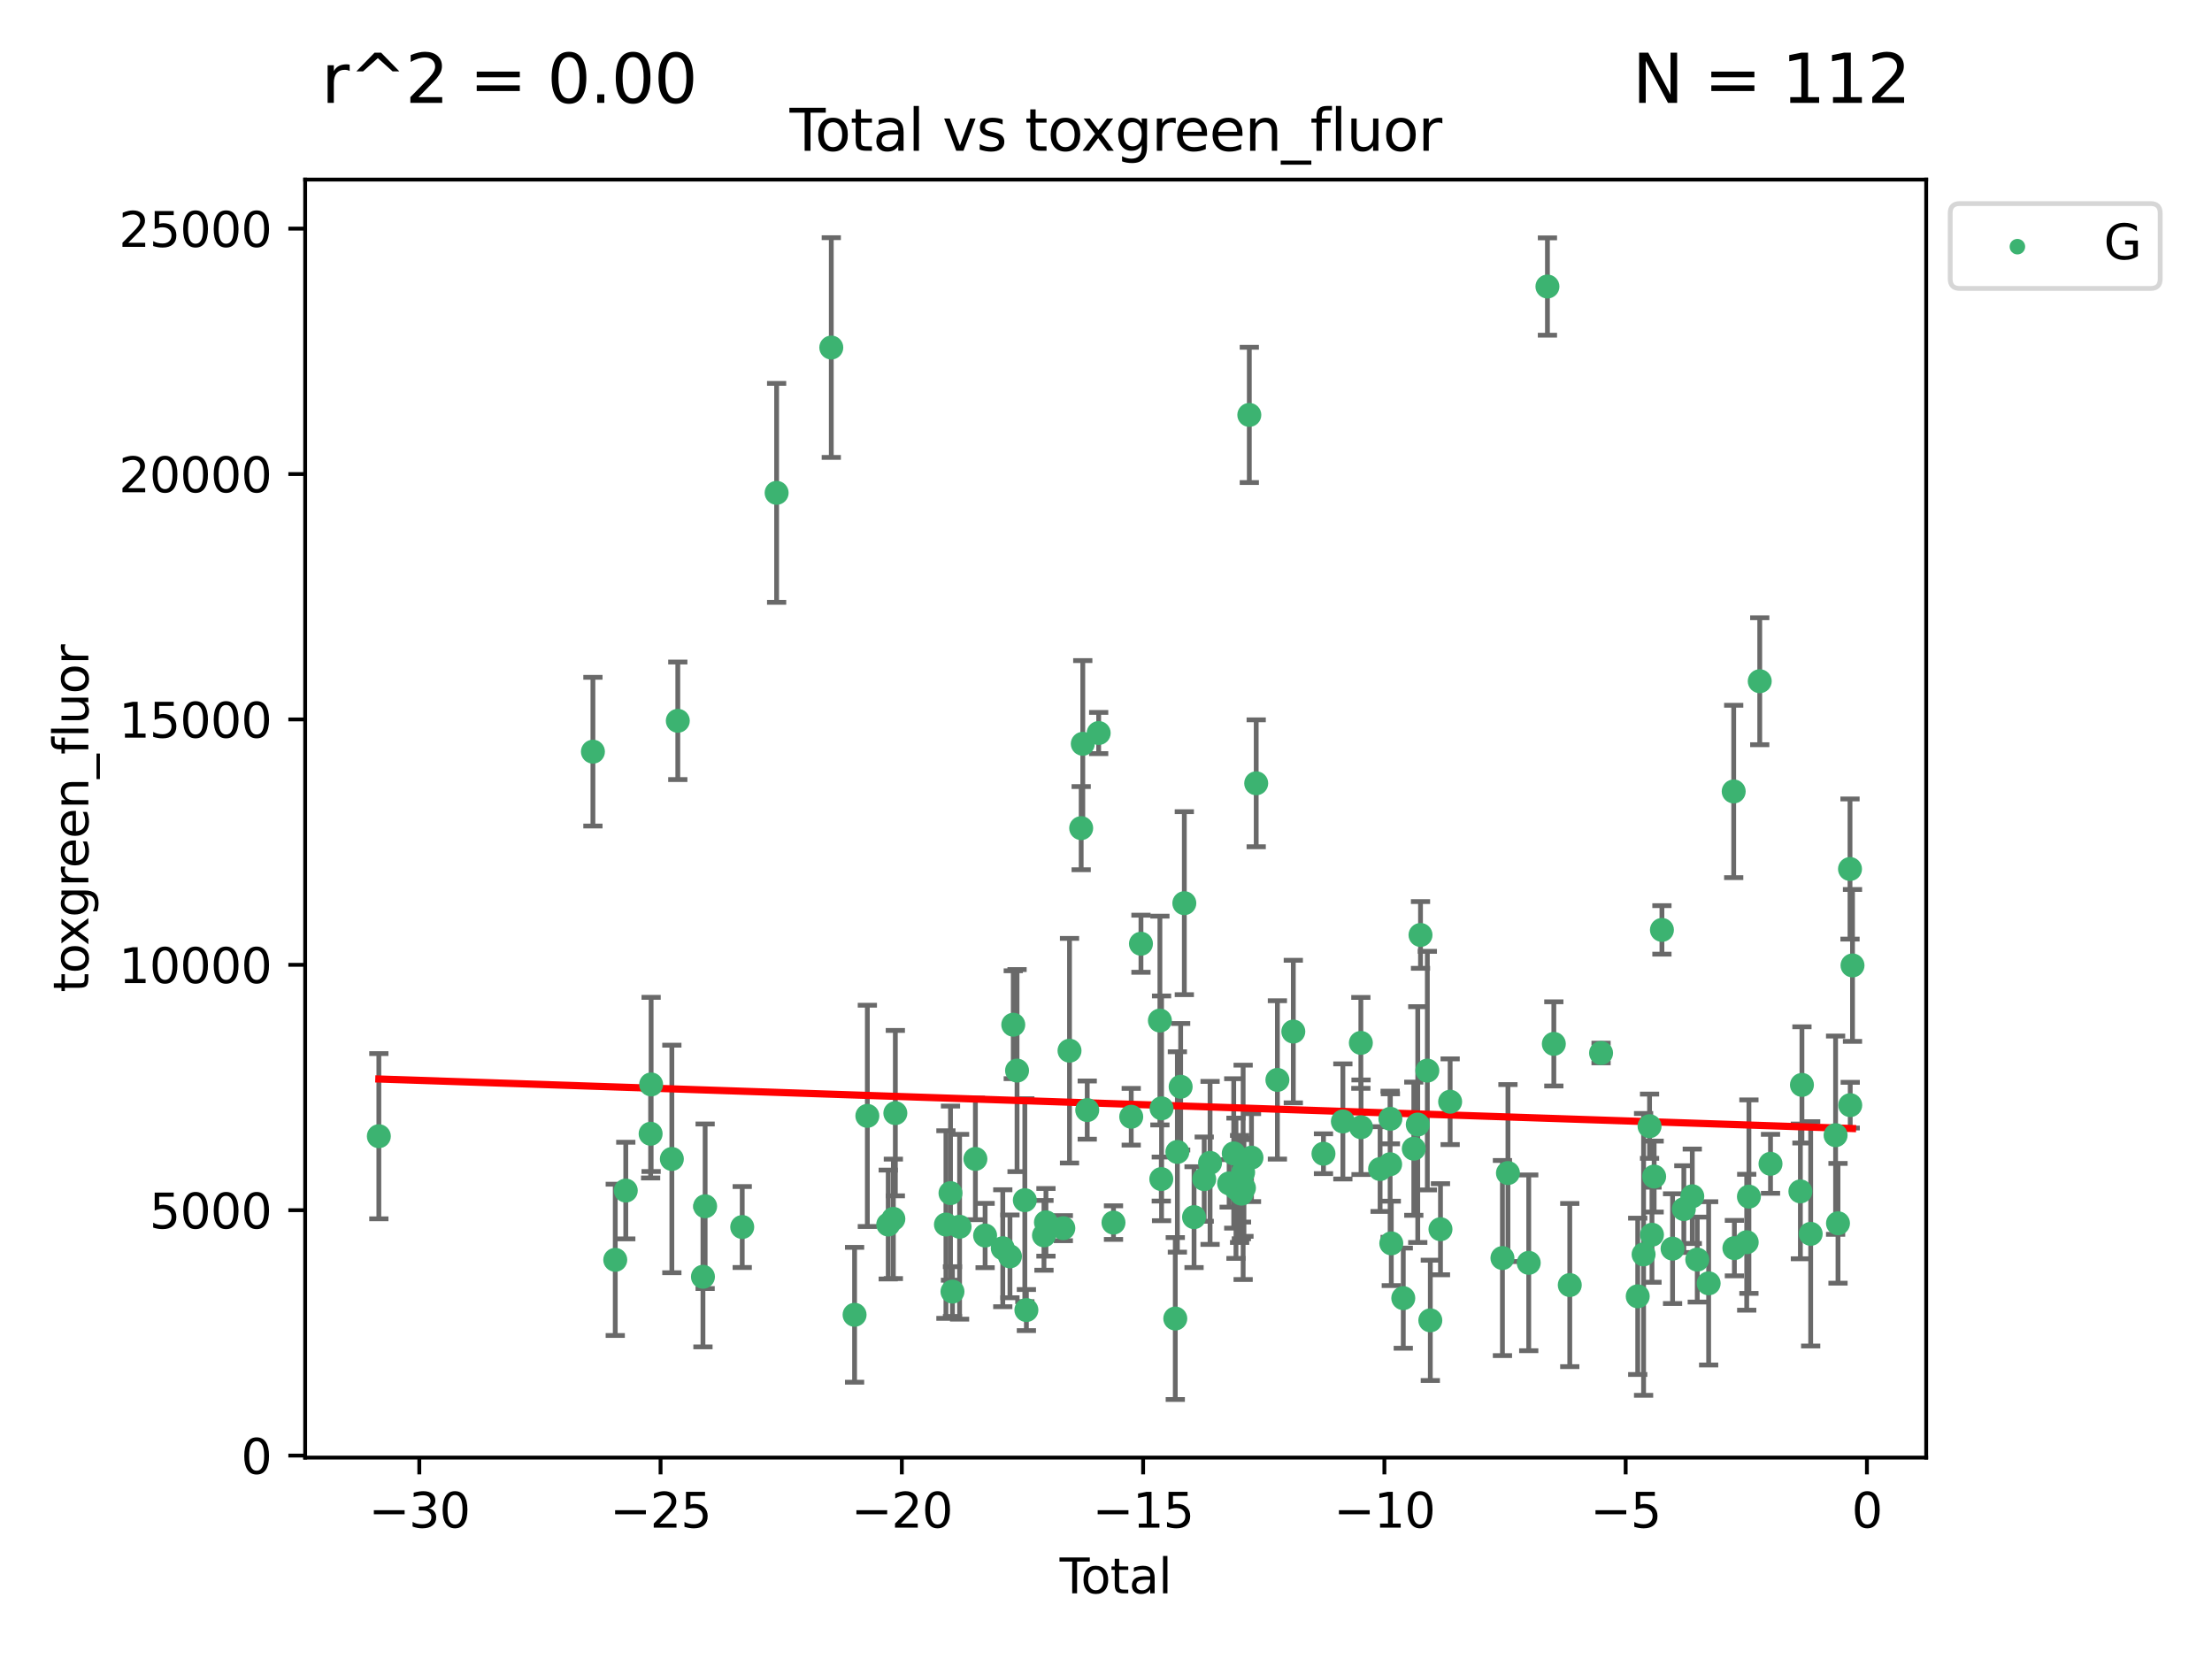 <?xml version="1.0" encoding="utf-8" standalone="no"?>
<!DOCTYPE svg PUBLIC "-//W3C//DTD SVG 1.1//EN"
  "http://www.w3.org/Graphics/SVG/1.1/DTD/svg11.dtd">
<svg xmlns:xlink="http://www.w3.org/1999/xlink" width="460.8pt" height="345.6pt" viewBox="0 0 460.8 345.6" xmlns="http://www.w3.org/2000/svg" version="1.1">
 <defs>
  <style type="text/css">*{stroke-linejoin: round; stroke-linecap: butt}</style>
 </defs>
 <g id="figure_1">
  <g id="patch_1">
   <path d="M 0 345.6 
L 460.8 345.6 
L 460.8 0 
L 0 0 
z
" style="fill: #ffffff"/>
  </g>
  <g id="axes_1">
   <g id="patch_2">
    <path d="M 63.571 303.64 
L 401.26 303.64 
L 401.26 37.411 
L 63.571 37.411 
z
" style="fill: #ffffff"/>
   </g>
   <g id="PathCollection_1">
    <defs>
     <path id="mfbf5c00954" d="M 0 1.118 
C 0.297 1.118 0.581 1 0.791 0.791 
C 1 0.581 1.118 0.297 1.118 0 
C 1.118 -0.297 1 -0.581 0.791 -0.791 
C 0.581 -1 0.297 -1.118 0 -1.118 
C -0.297 -1.118 -0.581 -1 -0.791 -0.791 
C -1 -0.581 -1.118 -0.297 -1.118 0 
C -1.118 0.297 -1 0.581 -0.791 0.791 
C -0.581 1 -0.297 1.118 0 1.118 
z
" style="stroke: #3cb371"/>
    </defs>
    <g clip-path="url(#p3799a665f3)">
     <use xlink:href="#mfbf5c00954" x="78.921" y="236.694" style="fill: #3cb371; stroke: #3cb371"/>
     <use xlink:href="#mfbf5c00954" x="123.516" y="156.587" style="fill: #3cb371; stroke: #3cb371"/>
     <use xlink:href="#mfbf5c00954" x="128.169" y="262.448" style="fill: #3cb371; stroke: #3cb371"/>
     <use xlink:href="#mfbf5c00954" x="130.361" y="248.016" style="fill: #3cb371; stroke: #3cb371"/>
     <use xlink:href="#mfbf5c00954" x="135.537" y="236.181" style="fill: #3cb371; stroke: #3cb371"/>
     <use xlink:href="#mfbf5c00954" x="135.641" y="225.907" style="fill: #3cb371; stroke: #3cb371"/>
     <use xlink:href="#mfbf5c00954" x="139.96" y="241.434" style="fill: #3cb371; stroke: #3cb371"/>
     <use xlink:href="#mfbf5c00954" x="141.198" y="150.155" style="fill: #3cb371; stroke: #3cb371"/>
     <use xlink:href="#mfbf5c00954" x="146.438" y="265.973" style="fill: #3cb371; stroke: #3cb371"/>
     <use xlink:href="#mfbf5c00954" x="146.892" y="251.288" style="fill: #3cb371; stroke: #3cb371"/>
     <use xlink:href="#mfbf5c00954" x="154.62" y="255.611" style="fill: #3cb371; stroke: #3cb371"/>
     <use xlink:href="#mfbf5c00954" x="161.785" y="102.667" style="fill: #3cb371; stroke: #3cb371"/>
     <use xlink:href="#mfbf5c00954" x="173.172" y="72.399" style="fill: #3cb371; stroke: #3cb371"/>
     <use xlink:href="#mfbf5c00954" x="178.025" y="273.893" style="fill: #3cb371; stroke: #3cb371"/>
     <use xlink:href="#mfbf5c00954" x="180.686" y="232.456" style="fill: #3cb371; stroke: #3cb371"/>
     <use xlink:href="#mfbf5c00954" x="185.035" y="255.093" style="fill: #3cb371; stroke: #3cb371"/>
     <use xlink:href="#mfbf5c00954" x="186.102" y="253.912" style="fill: #3cb371; stroke: #3cb371"/>
     <use xlink:href="#mfbf5c00954" x="186.516" y="231.887" style="fill: #3cb371; stroke: #3cb371"/>
     <use xlink:href="#mfbf5c00954" x="197.055" y="255.094" style="fill: #3cb371; stroke: #3cb371"/>
     <use xlink:href="#mfbf5c00954" x="198.007" y="248.553" style="fill: #3cb371; stroke: #3cb371"/>
     <use xlink:href="#mfbf5c00954" x="198.418" y="269.061" style="fill: #3cb371; stroke: #3cb371"/>
     <use xlink:href="#mfbf5c00954" x="199.899" y="255.553" style="fill: #3cb371; stroke: #3cb371"/>
     <use xlink:href="#mfbf5c00954" x="203.193" y="241.424" style="fill: #3cb371; stroke: #3cb371"/>
     <use xlink:href="#mfbf5c00954" x="205.217" y="257.381" style="fill: #3cb371; stroke: #3cb371"/>
     <use xlink:href="#mfbf5c00954" x="208.897" y="260.028" style="fill: #3cb371; stroke: #3cb371"/>
     <use xlink:href="#mfbf5c00954" x="210.392" y="261.723" style="fill: #3cb371; stroke: #3cb371"/>
     <use xlink:href="#mfbf5c00954" x="211.082" y="213.465" style="fill: #3cb371; stroke: #3cb371"/>
     <use xlink:href="#mfbf5c00954" x="211.87" y="223.024" style="fill: #3cb371; stroke: #3cb371"/>
     <use xlink:href="#mfbf5c00954" x="213.491" y="250.022" style="fill: #3cb371; stroke: #3cb371"/>
     <use xlink:href="#mfbf5c00954" x="213.815" y="272.91" style="fill: #3cb371; stroke: #3cb371"/>
     <use xlink:href="#mfbf5c00954" x="217.478" y="257.345" style="fill: #3cb371; stroke: #3cb371"/>
     <use xlink:href="#mfbf5c00954" x="217.89" y="254.63" style="fill: #3cb371; stroke: #3cb371"/>
     <use xlink:href="#mfbf5c00954" x="221.511" y="255.85" style="fill: #3cb371; stroke: #3cb371"/>
     <use xlink:href="#mfbf5c00954" x="222.799" y="218.879" style="fill: #3cb371; stroke: #3cb371"/>
     <use xlink:href="#mfbf5c00954" x="225.229" y="172.515" style="fill: #3cb371; stroke: #3cb371"/>
     <use xlink:href="#mfbf5c00954" x="225.563" y="154.946" style="fill: #3cb371; stroke: #3cb371"/>
     <use xlink:href="#mfbf5c00954" x="226.491" y="231.252" style="fill: #3cb371; stroke: #3cb371"/>
     <use xlink:href="#mfbf5c00954" x="228.875" y="152.701" style="fill: #3cb371; stroke: #3cb371"/>
     <use xlink:href="#mfbf5c00954" x="231.961" y="254.692" style="fill: #3cb371; stroke: #3cb371"/>
     <use xlink:href="#mfbf5c00954" x="235.655" y="232.641" style="fill: #3cb371; stroke: #3cb371"/>
     <use xlink:href="#mfbf5c00954" x="237.683" y="196.596" style="fill: #3cb371; stroke: #3cb371"/>
     <use xlink:href="#mfbf5c00954" x="241.629" y="212.597" style="fill: #3cb371; stroke: #3cb371"/>
     <use xlink:href="#mfbf5c00954" x="241.917" y="245.62" style="fill: #3cb371; stroke: #3cb371"/>
     <use xlink:href="#mfbf5c00954" x="241.975" y="230.886" style="fill: #3cb371; stroke: #3cb371"/>
     <use xlink:href="#mfbf5c00954" x="244.833" y="274.673" style="fill: #3cb371; stroke: #3cb371"/>
     <use xlink:href="#mfbf5c00954" x="245.269" y="239.972" style="fill: #3cb371; stroke: #3cb371"/>
     <use xlink:href="#mfbf5c00954" x="245.952" y="226.392" style="fill: #3cb371; stroke: #3cb371"/>
     <use xlink:href="#mfbf5c00954" x="246.716" y="188.148" style="fill: #3cb371; stroke: #3cb371"/>
     <use xlink:href="#mfbf5c00954" x="248.743" y="253.553" style="fill: #3cb371; stroke: #3cb371"/>
     <use xlink:href="#mfbf5c00954" x="250.861" y="245.634" style="fill: #3cb371; stroke: #3cb371"/>
     <use xlink:href="#mfbf5c00954" x="252.08" y="242.251" style="fill: #3cb371; stroke: #3cb371"/>
     <use xlink:href="#mfbf5c00954" x="256.051" y="246.521" style="fill: #3cb371; stroke: #3cb371"/>
     <use xlink:href="#mfbf5c00954" x="257.01" y="240.279" style="fill: #3cb371; stroke: #3cb371"/>
     <use xlink:href="#mfbf5c00954" x="257.477" y="247.537" style="fill: #3cb371; stroke: #3cb371"/>
     <use xlink:href="#mfbf5c00954" x="258.23" y="247.68" style="fill: #3cb371; stroke: #3cb371"/>
     <use xlink:href="#mfbf5c00954" x="258.6" y="247.604" style="fill: #3cb371; stroke: #3cb371"/>
     <use xlink:href="#mfbf5c00954" x="258.63" y="248.66" style="fill: #3cb371; stroke: #3cb371"/>
     <use xlink:href="#mfbf5c00954" x="258.97" y="244.22" style="fill: #3cb371; stroke: #3cb371"/>
     <use xlink:href="#mfbf5c00954" x="259.137" y="247.472" style="fill: #3cb371; stroke: #3cb371"/>
     <use xlink:href="#mfbf5c00954" x="260.255" y="86.434" style="fill: #3cb371; stroke: #3cb371"/>
     <use xlink:href="#mfbf5c00954" x="260.708" y="241.152" style="fill: #3cb371; stroke: #3cb371"/>
     <use xlink:href="#mfbf5c00954" x="261.69" y="163.175" style="fill: #3cb371; stroke: #3cb371"/>
     <use xlink:href="#mfbf5c00954" x="266.105" y="224.964" style="fill: #3cb371; stroke: #3cb371"/>
     <use xlink:href="#mfbf5c00954" x="269.42" y="214.892" style="fill: #3cb371; stroke: #3cb371"/>
     <use xlink:href="#mfbf5c00954" x="275.703" y="240.343" style="fill: #3cb371; stroke: #3cb371"/>
     <use xlink:href="#mfbf5c00954" x="279.745" y="233.619" style="fill: #3cb371; stroke: #3cb371"/>
     <use xlink:href="#mfbf5c00954" x="283.491" y="217.252" style="fill: #3cb371; stroke: #3cb371"/>
     <use xlink:href="#mfbf5c00954" x="283.53" y="234.822" style="fill: #3cb371; stroke: #3cb371"/>
     <use xlink:href="#mfbf5c00954" x="287.5" y="243.536" style="fill: #3cb371; stroke: #3cb371"/>
     <use xlink:href="#mfbf5c00954" x="289.59" y="242.532" style="fill: #3cb371; stroke: #3cb371"/>
     <use xlink:href="#mfbf5c00954" x="289.642" y="233.067" style="fill: #3cb371; stroke: #3cb371"/>
     <use xlink:href="#mfbf5c00954" x="289.831" y="259.018" style="fill: #3cb371; stroke: #3cb371"/>
     <use xlink:href="#mfbf5c00954" x="292.329" y="270.428" style="fill: #3cb371; stroke: #3cb371"/>
     <use xlink:href="#mfbf5c00954" x="294.52" y="239.296" style="fill: #3cb371; stroke: #3cb371"/>
     <use xlink:href="#mfbf5c00954" x="295.345" y="234.265" style="fill: #3cb371; stroke: #3cb371"/>
     <use xlink:href="#mfbf5c00954" x="295.918" y="194.769" style="fill: #3cb371; stroke: #3cb371"/>
     <use xlink:href="#mfbf5c00954" x="297.342" y="223.029" style="fill: #3cb371; stroke: #3cb371"/>
     <use xlink:href="#mfbf5c00954" x="297.961" y="275.052" style="fill: #3cb371; stroke: #3cb371"/>
     <use xlink:href="#mfbf5c00954" x="300.078" y="256.068" style="fill: #3cb371; stroke: #3cb371"/>
     <use xlink:href="#mfbf5c00954" x="302.091" y="229.509" style="fill: #3cb371; stroke: #3cb371"/>
     <use xlink:href="#mfbf5c00954" x="312.986" y="262.072" style="fill: #3cb371; stroke: #3cb371"/>
     <use xlink:href="#mfbf5c00954" x="314.132" y="244.368" style="fill: #3cb371; stroke: #3cb371"/>
     <use xlink:href="#mfbf5c00954" x="318.463" y="263.071" style="fill: #3cb371; stroke: #3cb371"/>
     <use xlink:href="#mfbf5c00954" x="322.36" y="59.688" style="fill: #3cb371; stroke: #3cb371"/>
     <use xlink:href="#mfbf5c00954" x="323.691" y="217.458" style="fill: #3cb371; stroke: #3cb371"/>
     <use xlink:href="#mfbf5c00954" x="327.013" y="267.7" style="fill: #3cb371; stroke: #3cb371"/>
     <use xlink:href="#mfbf5c00954" x="333.531" y="219.359" style="fill: #3cb371; stroke: #3cb371"/>
     <use xlink:href="#mfbf5c00954" x="341.168" y="270.046" style="fill: #3cb371; stroke: #3cb371"/>
     <use xlink:href="#mfbf5c00954" x="342.389" y="261.314" style="fill: #3cb371; stroke: #3cb371"/>
     <use xlink:href="#mfbf5c00954" x="343.632" y="234.611" style="fill: #3cb371; stroke: #3cb371"/>
     <use xlink:href="#mfbf5c00954" x="344.136" y="257.217" style="fill: #3cb371; stroke: #3cb371"/>
     <use xlink:href="#mfbf5c00954" x="344.589" y="245.099" style="fill: #3cb371; stroke: #3cb371"/>
     <use xlink:href="#mfbf5c00954" x="346.21" y="193.717" style="fill: #3cb371; stroke: #3cb371"/>
     <use xlink:href="#mfbf5c00954" x="348.427" y="260.113" style="fill: #3cb371; stroke: #3cb371"/>
     <use xlink:href="#mfbf5c00954" x="350.773" y="251.88" style="fill: #3cb371; stroke: #3cb371"/>
     <use xlink:href="#mfbf5c00954" x="352.534" y="249.207" style="fill: #3cb371; stroke: #3cb371"/>
     <use xlink:href="#mfbf5c00954" x="353.571" y="262.395" style="fill: #3cb371; stroke: #3cb371"/>
     <use xlink:href="#mfbf5c00954" x="355.942" y="267.343" style="fill: #3cb371; stroke: #3cb371"/>
     <use xlink:href="#mfbf5c00954" x="361.162" y="164.872" style="fill: #3cb371; stroke: #3cb371"/>
     <use xlink:href="#mfbf5c00954" x="361.306" y="260.007" style="fill: #3cb371; stroke: #3cb371"/>
     <use xlink:href="#mfbf5c00954" x="363.872" y="258.775" style="fill: #3cb371; stroke: #3cb371"/>
     <use xlink:href="#mfbf5c00954" x="364.332" y="249.281" style="fill: #3cb371; stroke: #3cb371"/>
     <use xlink:href="#mfbf5c00954" x="366.587" y="141.909" style="fill: #3cb371; stroke: #3cb371"/>
     <use xlink:href="#mfbf5c00954" x="368.83" y="242.44" style="fill: #3cb371; stroke: #3cb371"/>
     <use xlink:href="#mfbf5c00954" x="375.054" y="248.19" style="fill: #3cb371; stroke: #3cb371"/>
     <use xlink:href="#mfbf5c00954" x="375.377" y="226.004" style="fill: #3cb371; stroke: #3cb371"/>
     <use xlink:href="#mfbf5c00954" x="377.199" y="257.032" style="fill: #3cb371; stroke: #3cb371"/>
     <use xlink:href="#mfbf5c00954" x="382.388" y="236.481" style="fill: #3cb371; stroke: #3cb371"/>
     <use xlink:href="#mfbf5c00954" x="382.888" y="254.834" style="fill: #3cb371; stroke: #3cb371"/>
     <use xlink:href="#mfbf5c00954" x="385.39" y="181.032" style="fill: #3cb371; stroke: #3cb371"/>
     <use xlink:href="#mfbf5c00954" x="385.437" y="230.224" style="fill: #3cb371; stroke: #3cb371"/>
     <use xlink:href="#mfbf5c00954" x="385.911" y="201.116" style="fill: #3cb371; stroke: #3cb371"/>
    </g>
   </g>
   <g id="matplotlib.axis_1">
    <g id="xtick_1">
     <g id="line2d_1">
      <defs>
       <path id="ma2dfbc732f" d="M 0 0 
L 0 3.5 
" style="stroke: #000000; stroke-width: 0.8"/>
      </defs>
      <g>
       <use xlink:href="#ma2dfbc732f" x="87.347" y="303.64" style="stroke: #000000; stroke-width: 0.8"/>
      </g>
     </g>
     <g id="text_1">
      <!-- −30 -->
      <g transform="translate(76.794 318.238)scale(0.1 -0.1)">
       <defs>
        <path id="DejaVuSans-2212" d="M 678 2272 
L 4684 2272 
L 4684 1741 
L 678 1741 
L 678 2272 
z
" transform="scale(0.016)"/>
        <path id="DejaVuSans-33" d="M 2597 2516 
Q 3050 2419 3304 2112 
Q 3559 1806 3559 1356 
Q 3559 666 3084 287 
Q 2609 -91 1734 -91 
Q 1441 -91 1130 -33 
Q 819 25 488 141 
L 488 750 
Q 750 597 1062 519 
Q 1375 441 1716 441 
Q 2309 441 2620 675 
Q 2931 909 2931 1356 
Q 2931 1769 2642 2001 
Q 2353 2234 1838 2234 
L 1294 2234 
L 1294 2753 
L 1863 2753 
Q 2328 2753 2575 2939 
Q 2822 3125 2822 3475 
Q 2822 3834 2567 4026 
Q 2313 4219 1838 4219 
Q 1578 4219 1281 4162 
Q 984 4106 628 3988 
L 628 4550 
Q 988 4650 1302 4700 
Q 1616 4750 1894 4750 
Q 2613 4750 3031 4423 
Q 3450 4097 3450 3541 
Q 3450 3153 3228 2886 
Q 3006 2619 2597 2516 
z
" transform="scale(0.016)"/>
        <path id="DejaVuSans-30" d="M 2034 4250 
Q 1547 4250 1301 3770 
Q 1056 3291 1056 2328 
Q 1056 1369 1301 889 
Q 1547 409 2034 409 
Q 2525 409 2770 889 
Q 3016 1369 3016 2328 
Q 3016 3291 2770 3770 
Q 2525 4250 2034 4250 
z
M 2034 4750 
Q 2819 4750 3233 4129 
Q 3647 3509 3647 2328 
Q 3647 1150 3233 529 
Q 2819 -91 2034 -91 
Q 1250 -91 836 529 
Q 422 1150 422 2328 
Q 422 3509 836 4129 
Q 1250 4750 2034 4750 
z
" transform="scale(0.016)"/>
       </defs>
       <use xlink:href="#DejaVuSans-2212"/>
       <use xlink:href="#DejaVuSans-33" x="83.789"/>
       <use xlink:href="#DejaVuSans-30" x="147.412"/>
      </g>
     </g>
    </g>
    <g id="xtick_2">
     <g id="line2d_2">
      <g>
       <use xlink:href="#ma2dfbc732f" x="137.608" y="303.64" style="stroke: #000000; stroke-width: 0.8"/>
      </g>
     </g>
     <g id="text_2">
      <!-- −25 -->
      <g transform="translate(127.056 318.238)scale(0.1 -0.1)">
       <defs>
        <path id="DejaVuSans-32" d="M 1228 531 
L 3431 531 
L 3431 0 
L 469 0 
L 469 531 
Q 828 903 1448 1529 
Q 2069 2156 2228 2338 
Q 2531 2678 2651 2914 
Q 2772 3150 2772 3378 
Q 2772 3750 2511 3984 
Q 2250 4219 1831 4219 
Q 1534 4219 1204 4116 
Q 875 4013 500 3803 
L 500 4441 
Q 881 4594 1212 4672 
Q 1544 4750 1819 4750 
Q 2544 4750 2975 4387 
Q 3406 4025 3406 3419 
Q 3406 3131 3298 2873 
Q 3191 2616 2906 2266 
Q 2828 2175 2409 1742 
Q 1991 1309 1228 531 
z
" transform="scale(0.016)"/>
        <path id="DejaVuSans-35" d="M 691 4666 
L 3169 4666 
L 3169 4134 
L 1269 4134 
L 1269 2991 
Q 1406 3038 1543 3061 
Q 1681 3084 1819 3084 
Q 2600 3084 3056 2656 
Q 3513 2228 3513 1497 
Q 3513 744 3044 326 
Q 2575 -91 1722 -91 
Q 1428 -91 1123 -41 
Q 819 9 494 109 
L 494 744 
Q 775 591 1075 516 
Q 1375 441 1709 441 
Q 2250 441 2565 725 
Q 2881 1009 2881 1497 
Q 2881 1984 2565 2268 
Q 2250 2553 1709 2553 
Q 1456 2553 1204 2497 
Q 953 2441 691 2322 
L 691 4666 
z
" transform="scale(0.016)"/>
       </defs>
       <use xlink:href="#DejaVuSans-2212"/>
       <use xlink:href="#DejaVuSans-32" x="83.789"/>
       <use xlink:href="#DejaVuSans-35" x="147.412"/>
      </g>
     </g>
    </g>
    <g id="xtick_3">
     <g id="line2d_3">
      <g>
       <use xlink:href="#ma2dfbc732f" x="187.87" y="303.64" style="stroke: #000000; stroke-width: 0.8"/>
      </g>
     </g>
     <g id="text_3">
      <!-- −20 -->
      <g transform="translate(177.318 318.238)scale(0.1 -0.1)">
       <use xlink:href="#DejaVuSans-2212"/>
       <use xlink:href="#DejaVuSans-32" x="83.789"/>
       <use xlink:href="#DejaVuSans-30" x="147.412"/>
      </g>
     </g>
    </g>
    <g id="xtick_4">
     <g id="line2d_4">
      <g>
       <use xlink:href="#ma2dfbc732f" x="238.132" y="303.64" style="stroke: #000000; stroke-width: 0.8"/>
      </g>
     </g>
     <g id="text_4">
      <!-- −15 -->
      <g transform="translate(227.58 318.238)scale(0.1 -0.1)">
       <defs>
        <path id="DejaVuSans-31" d="M 794 531 
L 1825 531 
L 1825 4091 
L 703 3866 
L 703 4441 
L 1819 4666 
L 2450 4666 
L 2450 531 
L 3481 531 
L 3481 0 
L 794 0 
L 794 531 
z
" transform="scale(0.016)"/>
       </defs>
       <use xlink:href="#DejaVuSans-2212"/>
       <use xlink:href="#DejaVuSans-31" x="83.789"/>
       <use xlink:href="#DejaVuSans-35" x="147.412"/>
      </g>
     </g>
    </g>
    <g id="xtick_5">
     <g id="line2d_5">
      <g>
       <use xlink:href="#ma2dfbc732f" x="288.394" y="303.64" style="stroke: #000000; stroke-width: 0.8"/>
      </g>
     </g>
     <g id="text_5">
      <!-- −10 -->
      <g transform="translate(277.842 318.238)scale(0.1 -0.1)">
       <use xlink:href="#DejaVuSans-2212"/>
       <use xlink:href="#DejaVuSans-31" x="83.789"/>
       <use xlink:href="#DejaVuSans-30" x="147.412"/>
      </g>
     </g>
    </g>
    <g id="xtick_6">
     <g id="line2d_6">
      <g>
       <use xlink:href="#ma2dfbc732f" x="338.656" y="303.64" style="stroke: #000000; stroke-width: 0.8"/>
      </g>
     </g>
     <g id="text_6">
      <!-- −5 -->
      <g transform="translate(331.285 318.238)scale(0.1 -0.1)">
       <use xlink:href="#DejaVuSans-2212"/>
       <use xlink:href="#DejaVuSans-35" x="83.789"/>
      </g>
     </g>
    </g>
    <g id="xtick_7">
     <g id="line2d_7">
      <g>
       <use xlink:href="#ma2dfbc732f" x="388.917" y="303.64" style="stroke: #000000; stroke-width: 0.8"/>
      </g>
     </g>
     <g id="text_7">
      <!-- 0 -->
      <g transform="translate(385.736 318.238)scale(0.1 -0.1)">
       <use xlink:href="#DejaVuSans-30"/>
      </g>
     </g>
    </g>
    <g id="text_8">
     <!-- Total -->
     <g transform="translate(220.739 331.917)scale(0.1 -0.1)">
      <defs>
       <path id="DejaVuSans-54" d="M -19 4666 
L 3928 4666 
L 3928 4134 
L 2272 4134 
L 2272 0 
L 1638 0 
L 1638 4134 
L -19 4134 
L -19 4666 
z
" transform="scale(0.016)"/>
       <path id="DejaVuSans-6f" d="M 1959 3097 
Q 1497 3097 1228 2736 
Q 959 2375 959 1747 
Q 959 1119 1226 758 
Q 1494 397 1959 397 
Q 2419 397 2687 759 
Q 2956 1122 2956 1747 
Q 2956 2369 2687 2733 
Q 2419 3097 1959 3097 
z
M 1959 3584 
Q 2709 3584 3137 3096 
Q 3566 2609 3566 1747 
Q 3566 888 3137 398 
Q 2709 -91 1959 -91 
Q 1206 -91 779 398 
Q 353 888 353 1747 
Q 353 2609 779 3096 
Q 1206 3584 1959 3584 
z
" transform="scale(0.016)"/>
       <path id="DejaVuSans-74" d="M 1172 4494 
L 1172 3500 
L 2356 3500 
L 2356 3053 
L 1172 3053 
L 1172 1153 
Q 1172 725 1289 603 
Q 1406 481 1766 481 
L 2356 481 
L 2356 0 
L 1766 0 
Q 1100 0 847 248 
Q 594 497 594 1153 
L 594 3053 
L 172 3053 
L 172 3500 
L 594 3500 
L 594 4494 
L 1172 4494 
z
" transform="scale(0.016)"/>
       <path id="DejaVuSans-61" d="M 2194 1759 
Q 1497 1759 1228 1600 
Q 959 1441 959 1056 
Q 959 750 1161 570 
Q 1363 391 1709 391 
Q 2188 391 2477 730 
Q 2766 1069 2766 1631 
L 2766 1759 
L 2194 1759 
z
M 3341 1997 
L 3341 0 
L 2766 0 
L 2766 531 
Q 2569 213 2275 61 
Q 1981 -91 1556 -91 
Q 1019 -91 701 211 
Q 384 513 384 1019 
Q 384 1609 779 1909 
Q 1175 2209 1959 2209 
L 2766 2209 
L 2766 2266 
Q 2766 2663 2505 2880 
Q 2244 3097 1772 3097 
Q 1472 3097 1187 3025 
Q 903 2953 641 2809 
L 641 3341 
Q 956 3463 1253 3523 
Q 1550 3584 1831 3584 
Q 2591 3584 2966 3190 
Q 3341 2797 3341 1997 
z
" transform="scale(0.016)"/>
       <path id="DejaVuSans-6c" d="M 603 4863 
L 1178 4863 
L 1178 0 
L 603 0 
L 603 4863 
z
" transform="scale(0.016)"/>
      </defs>
      <use xlink:href="#DejaVuSans-54"/>
      <use xlink:href="#DejaVuSans-6f" x="44.084"/>
      <use xlink:href="#DejaVuSans-74" x="105.266"/>
      <use xlink:href="#DejaVuSans-61" x="144.475"/>
      <use xlink:href="#DejaVuSans-6c" x="205.754"/>
     </g>
    </g>
   </g>
   <g id="matplotlib.axis_2">
    <g id="ytick_1">
     <g id="line2d_8">
      <defs>
       <path id="m4782dc455b" d="M 0 0 
L -3.5 0 
" style="stroke: #000000; stroke-width: 0.8"/>
      </defs>
      <g>
       <use xlink:href="#m4782dc455b" x="63.571" y="303.228" style="stroke: #000000; stroke-width: 0.8"/>
      </g>
     </g>
     <g id="text_9">
      <!-- 0 -->
      <g transform="translate(50.209 307.027)scale(0.1 -0.1)">
       <use xlink:href="#DejaVuSans-30"/>
      </g>
     </g>
    </g>
    <g id="ytick_2">
     <g id="line2d_9">
      <g>
       <use xlink:href="#m4782dc455b" x="63.571" y="252.108" style="stroke: #000000; stroke-width: 0.8"/>
      </g>
     </g>
     <g id="text_10">
      <!-- 5000 -->
      <g transform="translate(31.121 255.907)scale(0.1 -0.1)">
       <use xlink:href="#DejaVuSans-35"/>
       <use xlink:href="#DejaVuSans-30" x="63.623"/>
       <use xlink:href="#DejaVuSans-30" x="127.246"/>
       <use xlink:href="#DejaVuSans-30" x="190.869"/>
      </g>
     </g>
    </g>
    <g id="ytick_3">
     <g id="line2d_10">
      <g>
       <use xlink:href="#m4782dc455b" x="63.571" y="200.988" style="stroke: #000000; stroke-width: 0.8"/>
      </g>
     </g>
     <g id="text_11">
      <!-- 10000 -->
      <g transform="translate(24.759 204.787)scale(0.1 -0.1)">
       <use xlink:href="#DejaVuSans-31"/>
       <use xlink:href="#DejaVuSans-30" x="63.623"/>
       <use xlink:href="#DejaVuSans-30" x="127.246"/>
       <use xlink:href="#DejaVuSans-30" x="190.869"/>
       <use xlink:href="#DejaVuSans-30" x="254.492"/>
      </g>
     </g>
    </g>
    <g id="ytick_4">
     <g id="line2d_11">
      <g>
       <use xlink:href="#m4782dc455b" x="63.571" y="149.868" style="stroke: #000000; stroke-width: 0.8"/>
      </g>
     </g>
     <g id="text_12">
      <!-- 15000 -->
      <g transform="translate(24.759 153.667)scale(0.1 -0.1)">
       <use xlink:href="#DejaVuSans-31"/>
       <use xlink:href="#DejaVuSans-35" x="63.623"/>
       <use xlink:href="#DejaVuSans-30" x="127.246"/>
       <use xlink:href="#DejaVuSans-30" x="190.869"/>
       <use xlink:href="#DejaVuSans-30" x="254.492"/>
      </g>
     </g>
    </g>
    <g id="ytick_5">
     <g id="line2d_12">
      <g>
       <use xlink:href="#m4782dc455b" x="63.571" y="98.748" style="stroke: #000000; stroke-width: 0.8"/>
      </g>
     </g>
     <g id="text_13">
      <!-- 20000 -->
      <g transform="translate(24.759 102.548)scale(0.1 -0.1)">
       <use xlink:href="#DejaVuSans-32"/>
       <use xlink:href="#DejaVuSans-30" x="63.623"/>
       <use xlink:href="#DejaVuSans-30" x="127.246"/>
       <use xlink:href="#DejaVuSans-30" x="190.869"/>
       <use xlink:href="#DejaVuSans-30" x="254.492"/>
      </g>
     </g>
    </g>
    <g id="ytick_6">
     <g id="line2d_13">
      <g>
       <use xlink:href="#m4782dc455b" x="63.571" y="47.629" style="stroke: #000000; stroke-width: 0.8"/>
      </g>
     </g>
     <g id="text_14">
      <!-- 25000 -->
      <g transform="translate(24.759 51.428)scale(0.1 -0.1)">
       <use xlink:href="#DejaVuSans-32"/>
       <use xlink:href="#DejaVuSans-35" x="63.623"/>
       <use xlink:href="#DejaVuSans-30" x="127.246"/>
       <use xlink:href="#DejaVuSans-30" x="190.869"/>
       <use xlink:href="#DejaVuSans-30" x="254.492"/>
      </g>
     </g>
    </g>
    <g id="text_15">
     <!-- toxgreen_fluor -->
     <g transform="translate(18.401 206.72)rotate(-90)scale(0.1 -0.1)">
      <defs>
       <path id="DejaVuSans-78" d="M 3513 3500 
L 2247 1797 
L 3578 0 
L 2900 0 
L 1881 1375 
L 863 0 
L 184 0 
L 1544 1831 
L 300 3500 
L 978 3500 
L 1906 2253 
L 2834 3500 
L 3513 3500 
z
" transform="scale(0.016)"/>
       <path id="DejaVuSans-67" d="M 2906 1791 
Q 2906 2416 2648 2759 
Q 2391 3103 1925 3103 
Q 1463 3103 1205 2759 
Q 947 2416 947 1791 
Q 947 1169 1205 825 
Q 1463 481 1925 481 
Q 2391 481 2648 825 
Q 2906 1169 2906 1791 
z
M 3481 434 
Q 3481 -459 3084 -895 
Q 2688 -1331 1869 -1331 
Q 1566 -1331 1297 -1286 
Q 1028 -1241 775 -1147 
L 775 -588 
Q 1028 -725 1275 -790 
Q 1522 -856 1778 -856 
Q 2344 -856 2625 -561 
Q 2906 -266 2906 331 
L 2906 616 
Q 2728 306 2450 153 
Q 2172 0 1784 0 
Q 1141 0 747 490 
Q 353 981 353 1791 
Q 353 2603 747 3093 
Q 1141 3584 1784 3584 
Q 2172 3584 2450 3431 
Q 2728 3278 2906 2969 
L 2906 3500 
L 3481 3500 
L 3481 434 
z
" transform="scale(0.016)"/>
       <path id="DejaVuSans-72" d="M 2631 2963 
Q 2534 3019 2420 3045 
Q 2306 3072 2169 3072 
Q 1681 3072 1420 2755 
Q 1159 2438 1159 1844 
L 1159 0 
L 581 0 
L 581 3500 
L 1159 3500 
L 1159 2956 
Q 1341 3275 1631 3429 
Q 1922 3584 2338 3584 
Q 2397 3584 2469 3576 
Q 2541 3569 2628 3553 
L 2631 2963 
z
" transform="scale(0.016)"/>
       <path id="DejaVuSans-65" d="M 3597 1894 
L 3597 1613 
L 953 1613 
Q 991 1019 1311 708 
Q 1631 397 2203 397 
Q 2534 397 2845 478 
Q 3156 559 3463 722 
L 3463 178 
Q 3153 47 2828 -22 
Q 2503 -91 2169 -91 
Q 1331 -91 842 396 
Q 353 884 353 1716 
Q 353 2575 817 3079 
Q 1281 3584 2069 3584 
Q 2775 3584 3186 3129 
Q 3597 2675 3597 1894 
z
M 3022 2063 
Q 3016 2534 2758 2815 
Q 2500 3097 2075 3097 
Q 1594 3097 1305 2825 
Q 1016 2553 972 2059 
L 3022 2063 
z
" transform="scale(0.016)"/>
       <path id="DejaVuSans-6e" d="M 3513 2113 
L 3513 0 
L 2938 0 
L 2938 2094 
Q 2938 2591 2744 2837 
Q 2550 3084 2163 3084 
Q 1697 3084 1428 2787 
Q 1159 2491 1159 1978 
L 1159 0 
L 581 0 
L 581 3500 
L 1159 3500 
L 1159 2956 
Q 1366 3272 1645 3428 
Q 1925 3584 2291 3584 
Q 2894 3584 3203 3211 
Q 3513 2838 3513 2113 
z
" transform="scale(0.016)"/>
       <path id="DejaVuSans-5f" d="M 3263 -1063 
L 3263 -1509 
L -63 -1509 
L -63 -1063 
L 3263 -1063 
z
" transform="scale(0.016)"/>
       <path id="DejaVuSans-66" d="M 2375 4863 
L 2375 4384 
L 1825 4384 
Q 1516 4384 1395 4259 
Q 1275 4134 1275 3809 
L 1275 3500 
L 2222 3500 
L 2222 3053 
L 1275 3053 
L 1275 0 
L 697 0 
L 697 3053 
L 147 3053 
L 147 3500 
L 697 3500 
L 697 3744 
Q 697 4328 969 4595 
Q 1241 4863 1831 4863 
L 2375 4863 
z
" transform="scale(0.016)"/>
       <path id="DejaVuSans-75" d="M 544 1381 
L 544 3500 
L 1119 3500 
L 1119 1403 
Q 1119 906 1312 657 
Q 1506 409 1894 409 
Q 2359 409 2629 706 
Q 2900 1003 2900 1516 
L 2900 3500 
L 3475 3500 
L 3475 0 
L 2900 0 
L 2900 538 
Q 2691 219 2414 64 
Q 2138 -91 1772 -91 
Q 1169 -91 856 284 
Q 544 659 544 1381 
z
M 1991 3584 
L 1991 3584 
z
" transform="scale(0.016)"/>
      </defs>
      <use xlink:href="#DejaVuSans-74"/>
      <use xlink:href="#DejaVuSans-6f" x="39.209"/>
      <use xlink:href="#DejaVuSans-78" x="97.266"/>
      <use xlink:href="#DejaVuSans-67" x="156.445"/>
      <use xlink:href="#DejaVuSans-72" x="219.922"/>
      <use xlink:href="#DejaVuSans-65" x="258.785"/>
      <use xlink:href="#DejaVuSans-65" x="320.309"/>
      <use xlink:href="#DejaVuSans-6e" x="381.832"/>
      <use xlink:href="#DejaVuSans-5f" x="445.211"/>
      <use xlink:href="#DejaVuSans-66" x="495.211"/>
      <use xlink:href="#DejaVuSans-6c" x="530.416"/>
      <use xlink:href="#DejaVuSans-75" x="558.199"/>
      <use xlink:href="#DejaVuSans-6f" x="621.578"/>
      <use xlink:href="#DejaVuSans-72" x="682.76"/>
     </g>
    </g>
   </g>
   <g id="LineCollection_1">
    <path d="M 78.921 253.903 
L 78.921 219.485 
" clip-path="url(#p3799a665f3)" style="fill: none; stroke: #696969"/>
    <path d="M 123.516 172.076 
L 123.516 141.097 
" clip-path="url(#p3799a665f3)" style="fill: none; stroke: #696969"/>
    <path d="M 128.169 278.207 
L 128.169 246.69 
" clip-path="url(#p3799a665f3)" style="fill: none; stroke: #696969"/>
    <path d="M 130.361 258.077 
L 130.361 237.954 
" clip-path="url(#p3799a665f3)" style="fill: none; stroke: #696969"/>
    <path d="M 135.537 245.392 
L 135.537 226.97 
" clip-path="url(#p3799a665f3)" style="fill: none; stroke: #696969"/>
    <path d="M 135.641 244.049 
L 135.641 207.766 
" clip-path="url(#p3799a665f3)" style="fill: none; stroke: #696969"/>
    <path d="M 139.96 265.136 
L 139.96 217.732 
" clip-path="url(#p3799a665f3)" style="fill: none; stroke: #696969"/>
    <path d="M 141.198 162.397 
L 141.198 137.913 
" clip-path="url(#p3799a665f3)" style="fill: none; stroke: #696969"/>
    <path d="M 146.438 280.574 
L 146.438 251.373 
" clip-path="url(#p3799a665f3)" style="fill: none; stroke: #696969"/>
    <path d="M 146.892 268.427 
L 146.892 234.149 
" clip-path="url(#p3799a665f3)" style="fill: none; stroke: #696969"/>
    <path d="M 154.62 264.043 
L 154.62 247.18 
" clip-path="url(#p3799a665f3)" style="fill: none; stroke: #696969"/>
    <path d="M 161.785 125.471 
L 161.785 79.863 
" clip-path="url(#p3799a665f3)" style="fill: none; stroke: #696969"/>
    <path d="M 173.172 95.285 
L 173.172 49.513 
" clip-path="url(#p3799a665f3)" style="fill: none; stroke: #696969"/>
    <path d="M 178.025 287.939 
L 178.025 259.848 
" clip-path="url(#p3799a665f3)" style="fill: none; stroke: #696969"/>
    <path d="M 180.686 255.504 
L 180.686 209.408 
" clip-path="url(#p3799a665f3)" style="fill: none; stroke: #696969"/>
    <path d="M 185.035 266.436 
L 185.035 243.751 
" clip-path="url(#p3799a665f3)" style="fill: none; stroke: #696969"/>
    <path d="M 186.102 266.356 
L 186.102 241.468 
" clip-path="url(#p3799a665f3)" style="fill: none; stroke: #696969"/>
    <path d="M 186.516 249.114 
L 186.516 214.659 
" clip-path="url(#p3799a665f3)" style="fill: none; stroke: #696969"/>
    <path d="M 197.055 274.635 
L 197.055 235.554 
" clip-path="url(#p3799a665f3)" style="fill: none; stroke: #696969"/>
    <path d="M 198.007 266.686 
L 198.007 230.419 
" clip-path="url(#p3799a665f3)" style="fill: none; stroke: #696969"/>
    <path d="M 198.418 274.242 
L 198.418 263.881 
" clip-path="url(#p3799a665f3)" style="fill: none; stroke: #696969"/>
    <path d="M 199.899 274.804 
L 199.899 236.301 
" clip-path="url(#p3799a665f3)" style="fill: none; stroke: #696969"/>
    <path d="M 203.193 254.088 
L 203.193 228.759 
" clip-path="url(#p3799a665f3)" style="fill: none; stroke: #696969"/>
    <path d="M 205.217 264.075 
L 205.217 250.687 
" clip-path="url(#p3799a665f3)" style="fill: none; stroke: #696969"/>
    <path d="M 208.897 272.206 
L 208.897 247.85 
" clip-path="url(#p3799a665f3)" style="fill: none; stroke: #696969"/>
    <path d="M 210.392 270.34 
L 210.392 253.105 
" clip-path="url(#p3799a665f3)" style="fill: none; stroke: #696969"/>
    <path d="M 211.082 224.705 
L 211.082 202.226 
" clip-path="url(#p3799a665f3)" style="fill: none; stroke: #696969"/>
    <path d="M 211.87 244.073 
L 211.87 201.976 
" clip-path="url(#p3799a665f3)" style="fill: none; stroke: #696969"/>
    <path d="M 213.491 271.16 
L 213.491 228.884 
" clip-path="url(#p3799a665f3)" style="fill: none; stroke: #696969"/>
    <path d="M 213.815 277.184 
L 213.815 268.637 
" clip-path="url(#p3799a665f3)" style="fill: none; stroke: #696969"/>
    <path d="M 217.478 264.61 
L 217.478 250.081 
" clip-path="url(#p3799a665f3)" style="fill: none; stroke: #696969"/>
    <path d="M 217.89 261.677 
L 217.89 247.582 
" clip-path="url(#p3799a665f3)" style="fill: none; stroke: #696969"/>
    <path d="M 221.511 258.46 
L 221.511 253.241 
" clip-path="url(#p3799a665f3)" style="fill: none; stroke: #696969"/>
    <path d="M 222.799 242.275 
L 222.799 195.482 
" clip-path="url(#p3799a665f3)" style="fill: none; stroke: #696969"/>
    <path d="M 225.229 181.177 
L 225.229 163.853 
" clip-path="url(#p3799a665f3)" style="fill: none; stroke: #696969"/>
    <path d="M 225.563 172.28 
L 225.563 137.612 
" clip-path="url(#p3799a665f3)" style="fill: none; stroke: #696969"/>
    <path d="M 226.491 237.315 
L 226.491 225.189 
" clip-path="url(#p3799a665f3)" style="fill: none; stroke: #696969"/>
    <path d="M 228.875 156.991 
L 228.875 148.411 
" clip-path="url(#p3799a665f3)" style="fill: none; stroke: #696969"/>
    <path d="M 231.961 258.193 
L 231.961 251.191 
" clip-path="url(#p3799a665f3)" style="fill: none; stroke: #696969"/>
    <path d="M 235.655 238.545 
L 235.655 226.736 
" clip-path="url(#p3799a665f3)" style="fill: none; stroke: #696969"/>
    <path d="M 237.683 202.543 
L 237.683 190.649 
" clip-path="url(#p3799a665f3)" style="fill: none; stroke: #696969"/>
    <path d="M 241.629 234.343 
L 241.629 190.852 
" clip-path="url(#p3799a665f3)" style="fill: none; stroke: #696969"/>
    <path d="M 241.917 250.202 
L 241.917 241.038 
" clip-path="url(#p3799a665f3)" style="fill: none; stroke: #696969"/>
    <path d="M 241.975 254.293 
L 241.975 207.478 
" clip-path="url(#p3799a665f3)" style="fill: none; stroke: #696969"/>
    <path d="M 244.833 291.539 
L 244.833 257.807 
" clip-path="url(#p3799a665f3)" style="fill: none; stroke: #696969"/>
    <path d="M 245.269 260.844 
L 245.269 219.099 
" clip-path="url(#p3799a665f3)" style="fill: none; stroke: #696969"/>
    <path d="M 245.952 239.568 
L 245.952 213.216 
" clip-path="url(#p3799a665f3)" style="fill: none; stroke: #696969"/>
    <path d="M 246.716 207.203 
L 246.716 169.093 
" clip-path="url(#p3799a665f3)" style="fill: none; stroke: #696969"/>
    <path d="M 248.743 264.058 
L 248.743 243.048 
" clip-path="url(#p3799a665f3)" style="fill: none; stroke: #696969"/>
    <path d="M 250.861 254.411 
L 250.861 236.857 
" clip-path="url(#p3799a665f3)" style="fill: none; stroke: #696969"/>
    <path d="M 252.08 259.226 
L 252.08 225.276 
" clip-path="url(#p3799a665f3)" style="fill: none; stroke: #696969"/>
    <path d="M 256.051 251.465 
L 256.051 241.576 
" clip-path="url(#p3799a665f3)" style="fill: none; stroke: #696969"/>
    <path d="M 257.01 255.839 
L 257.01 224.719 
" clip-path="url(#p3799a665f3)" style="fill: none; stroke: #696969"/>
    <path d="M 257.477 262.15 
L 257.477 232.925 
" clip-path="url(#p3799a665f3)" style="fill: none; stroke: #696969"/>
    <path d="M 258.23 258.826 
L 258.23 236.535 
" clip-path="url(#p3799a665f3)" style="fill: none; stroke: #696969"/>
    <path d="M 258.6 258.056 
L 258.6 237.151 
" clip-path="url(#p3799a665f3)" style="fill: none; stroke: #696969"/>
    <path d="M 258.63 254.575 
L 258.63 242.745 
" clip-path="url(#p3799a665f3)" style="fill: none; stroke: #696969"/>
    <path d="M 258.97 266.548 
L 258.97 221.893 
" clip-path="url(#p3799a665f3)" style="fill: none; stroke: #696969"/>
    <path d="M 259.137 257.55 
L 259.137 237.393 
" clip-path="url(#p3799a665f3)" style="fill: none; stroke: #696969"/>
    <path d="M 260.255 100.526 
L 260.255 72.342 
" clip-path="url(#p3799a665f3)" style="fill: none; stroke: #696969"/>
    <path d="M 260.708 250.309 
L 260.708 231.995 
" clip-path="url(#p3799a665f3)" style="fill: none; stroke: #696969"/>
    <path d="M 261.69 176.396 
L 261.69 149.955 
" clip-path="url(#p3799a665f3)" style="fill: none; stroke: #696969"/>
    <path d="M 266.105 241.46 
L 266.105 208.469 
" clip-path="url(#p3799a665f3)" style="fill: none; stroke: #696969"/>
    <path d="M 269.42 229.744 
L 269.42 200.041 
" clip-path="url(#p3799a665f3)" style="fill: none; stroke: #696969"/>
    <path d="M 275.703 244.492 
L 275.703 236.194 
" clip-path="url(#p3799a665f3)" style="fill: none; stroke: #696969"/>
    <path d="M 279.745 245.61 
L 279.745 221.628 
" clip-path="url(#p3799a665f3)" style="fill: none; stroke: #696969"/>
    <path d="M 283.491 226.72 
L 283.491 207.783 
" clip-path="url(#p3799a665f3)" style="fill: none; stroke: #696969"/>
    <path d="M 283.53 244.669 
L 283.53 224.975 
" clip-path="url(#p3799a665f3)" style="fill: none; stroke: #696969"/>
    <path d="M 287.5 252.361 
L 287.5 234.711 
" clip-path="url(#p3799a665f3)" style="fill: none; stroke: #696969"/>
    <path d="M 289.59 257.754 
L 289.59 227.31 
" clip-path="url(#p3799a665f3)" style="fill: none; stroke: #696969"/>
    <path d="M 289.642 238.276 
L 289.642 227.857 
" clip-path="url(#p3799a665f3)" style="fill: none; stroke: #696969"/>
    <path d="M 289.831 267.809 
L 289.831 250.226 
" clip-path="url(#p3799a665f3)" style="fill: none; stroke: #696969"/>
    <path d="M 292.329 280.862 
L 292.329 259.994 
" clip-path="url(#p3799a665f3)" style="fill: none; stroke: #696969"/>
    <path d="M 294.52 253.168 
L 294.52 225.424 
" clip-path="url(#p3799a665f3)" style="fill: none; stroke: #696969"/>
    <path d="M 295.345 258.825 
L 295.345 209.706 
" clip-path="url(#p3799a665f3)" style="fill: none; stroke: #696969"/>
    <path d="M 295.918 201.717 
L 295.918 187.82 
" clip-path="url(#p3799a665f3)" style="fill: none; stroke: #696969"/>
    <path d="M 297.342 247.879 
L 297.342 198.18 
" clip-path="url(#p3799a665f3)" style="fill: none; stroke: #696969"/>
    <path d="M 297.961 287.583 
L 297.961 262.52 
" clip-path="url(#p3799a665f3)" style="fill: none; stroke: #696969"/>
    <path d="M 300.078 265.554 
L 300.078 246.582 
" clip-path="url(#p3799a665f3)" style="fill: none; stroke: #696969"/>
    <path d="M 302.091 238.437 
L 302.091 220.581 
" clip-path="url(#p3799a665f3)" style="fill: none; stroke: #696969"/>
    <path d="M 312.986 282.398 
L 312.986 241.747 
" clip-path="url(#p3799a665f3)" style="fill: none; stroke: #696969"/>
    <path d="M 314.132 262.805 
L 314.132 225.932 
" clip-path="url(#p3799a665f3)" style="fill: none; stroke: #696969"/>
    <path d="M 318.463 281.379 
L 318.463 244.764 
" clip-path="url(#p3799a665f3)" style="fill: none; stroke: #696969"/>
    <path d="M 322.36 69.827 
L 322.36 49.549 
" clip-path="url(#p3799a665f3)" style="fill: none; stroke: #696969"/>
    <path d="M 323.691 226.225 
L 323.691 208.69 
" clip-path="url(#p3799a665f3)" style="fill: none; stroke: #696969"/>
    <path d="M 327.013 284.691 
L 327.013 250.709 
" clip-path="url(#p3799a665f3)" style="fill: none; stroke: #696969"/>
    <path d="M 333.531 221.409 
L 333.531 217.31 
" clip-path="url(#p3799a665f3)" style="fill: none; stroke: #696969"/>
    <path d="M 341.168 286.329 
L 341.168 253.763 
" clip-path="url(#p3799a665f3)" style="fill: none; stroke: #696969"/>
    <path d="M 342.389 290.668 
L 342.389 231.959 
" clip-path="url(#p3799a665f3)" style="fill: none; stroke: #696969"/>
    <path d="M 343.632 241.305 
L 343.632 227.916 
" clip-path="url(#p3799a665f3)" style="fill: none; stroke: #696969"/>
    <path d="M 344.136 267.118 
L 344.136 247.316 
" clip-path="url(#p3799a665f3)" style="fill: none; stroke: #696969"/>
    <path d="M 344.589 252.489 
L 344.589 237.71 
" clip-path="url(#p3799a665f3)" style="fill: none; stroke: #696969"/>
    <path d="M 346.21 198.767 
L 346.21 188.667 
" clip-path="url(#p3799a665f3)" style="fill: none; stroke: #696969"/>
    <path d="M 348.427 271.543 
L 348.427 248.684 
" clip-path="url(#p3799a665f3)" style="fill: none; stroke: #696969"/>
    <path d="M 350.773 260.921 
L 350.773 242.838 
" clip-path="url(#p3799a665f3)" style="fill: none; stroke: #696969"/>
    <path d="M 352.534 259.045 
L 352.534 239.369 
" clip-path="url(#p3799a665f3)" style="fill: none; stroke: #696969"/>
    <path d="M 353.571 271.243 
L 353.571 253.548 
" clip-path="url(#p3799a665f3)" style="fill: none; stroke: #696969"/>
    <path d="M 355.942 284.352 
L 355.942 250.334 
" clip-path="url(#p3799a665f3)" style="fill: none; stroke: #696969"/>
    <path d="M 361.162 182.825 
L 361.162 146.919 
" clip-path="url(#p3799a665f3)" style="fill: none; stroke: #696969"/>
    <path d="M 361.306 265.785 
L 361.306 254.23 
" clip-path="url(#p3799a665f3)" style="fill: none; stroke: #696969"/>
    <path d="M 363.872 272.931 
L 363.872 244.619 
" clip-path="url(#p3799a665f3)" style="fill: none; stroke: #696969"/>
    <path d="M 364.332 269.433 
L 364.332 229.128 
" clip-path="url(#p3799a665f3)" style="fill: none; stroke: #696969"/>
    <path d="M 366.587 155.135 
L 366.587 128.682 
" clip-path="url(#p3799a665f3)" style="fill: none; stroke: #696969"/>
    <path d="M 368.83 248.577 
L 368.83 236.302 
" clip-path="url(#p3799a665f3)" style="fill: none; stroke: #696969"/>
    <path d="M 375.054 262.227 
L 375.054 234.153 
" clip-path="url(#p3799a665f3)" style="fill: none; stroke: #696969"/>
    <path d="M 375.377 238.104 
L 375.377 213.903 
" clip-path="url(#p3799a665f3)" style="fill: none; stroke: #696969"/>
    <path d="M 377.199 280.395 
L 377.199 233.668 
" clip-path="url(#p3799a665f3)" style="fill: none; stroke: #696969"/>
    <path d="M 382.388 257.135 
L 382.388 215.827 
" clip-path="url(#p3799a665f3)" style="fill: none; stroke: #696969"/>
    <path d="M 382.888 267.308 
L 382.888 242.361 
" clip-path="url(#p3799a665f3)" style="fill: none; stroke: #696969"/>
    <path d="M 385.39 195.632 
L 385.39 166.433 
" clip-path="url(#p3799a665f3)" style="fill: none; stroke: #696969"/>
    <path d="M 385.437 234.986 
L 385.437 225.463 
" clip-path="url(#p3799a665f3)" style="fill: none; stroke: #696969"/>
    <path d="M 385.911 216.937 
L 385.911 185.295 
" clip-path="url(#p3799a665f3)" style="fill: none; stroke: #696969"/>
   </g>
   <g id="line2d_14">
    <defs>
     <path id="m1a443d8129" d="M 2 0 
L -2 -0 
" style="stroke: #696969"/>
    </defs>
    <g clip-path="url(#p3799a665f3)">
     <use xlink:href="#m1a443d8129" x="78.921" y="253.903" style="fill: #696969; stroke: #696969"/>
     <use xlink:href="#m1a443d8129" x="123.516" y="172.076" style="fill: #696969; stroke: #696969"/>
     <use xlink:href="#m1a443d8129" x="128.169" y="278.207" style="fill: #696969; stroke: #696969"/>
     <use xlink:href="#m1a443d8129" x="130.361" y="258.077" style="fill: #696969; stroke: #696969"/>
     <use xlink:href="#m1a443d8129" x="135.537" y="245.392" style="fill: #696969; stroke: #696969"/>
     <use xlink:href="#m1a443d8129" x="135.641" y="244.049" style="fill: #696969; stroke: #696969"/>
     <use xlink:href="#m1a443d8129" x="139.96" y="265.136" style="fill: #696969; stroke: #696969"/>
     <use xlink:href="#m1a443d8129" x="141.198" y="162.397" style="fill: #696969; stroke: #696969"/>
     <use xlink:href="#m1a443d8129" x="146.438" y="280.574" style="fill: #696969; stroke: #696969"/>
     <use xlink:href="#m1a443d8129" x="146.892" y="268.427" style="fill: #696969; stroke: #696969"/>
     <use xlink:href="#m1a443d8129" x="154.62" y="264.043" style="fill: #696969; stroke: #696969"/>
     <use xlink:href="#m1a443d8129" x="161.785" y="125.471" style="fill: #696969; stroke: #696969"/>
     <use xlink:href="#m1a443d8129" x="173.172" y="95.285" style="fill: #696969; stroke: #696969"/>
     <use xlink:href="#m1a443d8129" x="178.025" y="287.939" style="fill: #696969; stroke: #696969"/>
     <use xlink:href="#m1a443d8129" x="180.686" y="255.504" style="fill: #696969; stroke: #696969"/>
     <use xlink:href="#m1a443d8129" x="185.035" y="266.436" style="fill: #696969; stroke: #696969"/>
     <use xlink:href="#m1a443d8129" x="186.102" y="266.356" style="fill: #696969; stroke: #696969"/>
     <use xlink:href="#m1a443d8129" x="186.516" y="249.114" style="fill: #696969; stroke: #696969"/>
     <use xlink:href="#m1a443d8129" x="197.055" y="274.635" style="fill: #696969; stroke: #696969"/>
     <use xlink:href="#m1a443d8129" x="198.007" y="266.686" style="fill: #696969; stroke: #696969"/>
     <use xlink:href="#m1a443d8129" x="198.418" y="274.242" style="fill: #696969; stroke: #696969"/>
     <use xlink:href="#m1a443d8129" x="199.899" y="274.804" style="fill: #696969; stroke: #696969"/>
     <use xlink:href="#m1a443d8129" x="203.193" y="254.088" style="fill: #696969; stroke: #696969"/>
     <use xlink:href="#m1a443d8129" x="205.217" y="264.075" style="fill: #696969; stroke: #696969"/>
     <use xlink:href="#m1a443d8129" x="208.897" y="272.206" style="fill: #696969; stroke: #696969"/>
     <use xlink:href="#m1a443d8129" x="210.392" y="270.34" style="fill: #696969; stroke: #696969"/>
     <use xlink:href="#m1a443d8129" x="211.082" y="224.705" style="fill: #696969; stroke: #696969"/>
     <use xlink:href="#m1a443d8129" x="211.87" y="244.073" style="fill: #696969; stroke: #696969"/>
     <use xlink:href="#m1a443d8129" x="213.491" y="271.16" style="fill: #696969; stroke: #696969"/>
     <use xlink:href="#m1a443d8129" x="213.815" y="277.184" style="fill: #696969; stroke: #696969"/>
     <use xlink:href="#m1a443d8129" x="217.478" y="264.61" style="fill: #696969; stroke: #696969"/>
     <use xlink:href="#m1a443d8129" x="217.89" y="261.677" style="fill: #696969; stroke: #696969"/>
     <use xlink:href="#m1a443d8129" x="221.511" y="258.46" style="fill: #696969; stroke: #696969"/>
     <use xlink:href="#m1a443d8129" x="222.799" y="242.275" style="fill: #696969; stroke: #696969"/>
     <use xlink:href="#m1a443d8129" x="225.229" y="181.177" style="fill: #696969; stroke: #696969"/>
     <use xlink:href="#m1a443d8129" x="225.563" y="172.28" style="fill: #696969; stroke: #696969"/>
     <use xlink:href="#m1a443d8129" x="226.491" y="237.315" style="fill: #696969; stroke: #696969"/>
     <use xlink:href="#m1a443d8129" x="228.875" y="156.991" style="fill: #696969; stroke: #696969"/>
     <use xlink:href="#m1a443d8129" x="231.961" y="258.193" style="fill: #696969; stroke: #696969"/>
     <use xlink:href="#m1a443d8129" x="235.655" y="238.545" style="fill: #696969; stroke: #696969"/>
     <use xlink:href="#m1a443d8129" x="237.683" y="202.543" style="fill: #696969; stroke: #696969"/>
     <use xlink:href="#m1a443d8129" x="241.629" y="234.343" style="fill: #696969; stroke: #696969"/>
     <use xlink:href="#m1a443d8129" x="241.917" y="250.202" style="fill: #696969; stroke: #696969"/>
     <use xlink:href="#m1a443d8129" x="241.975" y="254.293" style="fill: #696969; stroke: #696969"/>
     <use xlink:href="#m1a443d8129" x="244.833" y="291.539" style="fill: #696969; stroke: #696969"/>
     <use xlink:href="#m1a443d8129" x="245.269" y="260.844" style="fill: #696969; stroke: #696969"/>
     <use xlink:href="#m1a443d8129" x="245.952" y="239.568" style="fill: #696969; stroke: #696969"/>
     <use xlink:href="#m1a443d8129" x="246.716" y="207.203" style="fill: #696969; stroke: #696969"/>
     <use xlink:href="#m1a443d8129" x="248.743" y="264.058" style="fill: #696969; stroke: #696969"/>
     <use xlink:href="#m1a443d8129" x="250.861" y="254.411" style="fill: #696969; stroke: #696969"/>
     <use xlink:href="#m1a443d8129" x="252.08" y="259.226" style="fill: #696969; stroke: #696969"/>
     <use xlink:href="#m1a443d8129" x="256.051" y="251.465" style="fill: #696969; stroke: #696969"/>
     <use xlink:href="#m1a443d8129" x="257.01" y="255.839" style="fill: #696969; stroke: #696969"/>
     <use xlink:href="#m1a443d8129" x="257.477" y="262.15" style="fill: #696969; stroke: #696969"/>
     <use xlink:href="#m1a443d8129" x="258.23" y="258.826" style="fill: #696969; stroke: #696969"/>
     <use xlink:href="#m1a443d8129" x="258.6" y="258.056" style="fill: #696969; stroke: #696969"/>
     <use xlink:href="#m1a443d8129" x="258.63" y="254.575" style="fill: #696969; stroke: #696969"/>
     <use xlink:href="#m1a443d8129" x="258.97" y="266.548" style="fill: #696969; stroke: #696969"/>
     <use xlink:href="#m1a443d8129" x="259.137" y="257.55" style="fill: #696969; stroke: #696969"/>
     <use xlink:href="#m1a443d8129" x="260.255" y="100.526" style="fill: #696969; stroke: #696969"/>
     <use xlink:href="#m1a443d8129" x="260.708" y="250.309" style="fill: #696969; stroke: #696969"/>
     <use xlink:href="#m1a443d8129" x="261.69" y="176.396" style="fill: #696969; stroke: #696969"/>
     <use xlink:href="#m1a443d8129" x="266.105" y="241.46" style="fill: #696969; stroke: #696969"/>
     <use xlink:href="#m1a443d8129" x="269.42" y="229.744" style="fill: #696969; stroke: #696969"/>
     <use xlink:href="#m1a443d8129" x="275.703" y="244.492" style="fill: #696969; stroke: #696969"/>
     <use xlink:href="#m1a443d8129" x="279.745" y="245.61" style="fill: #696969; stroke: #696969"/>
     <use xlink:href="#m1a443d8129" x="283.491" y="226.72" style="fill: #696969; stroke: #696969"/>
     <use xlink:href="#m1a443d8129" x="283.53" y="244.669" style="fill: #696969; stroke: #696969"/>
     <use xlink:href="#m1a443d8129" x="287.5" y="252.361" style="fill: #696969; stroke: #696969"/>
     <use xlink:href="#m1a443d8129" x="289.59" y="257.754" style="fill: #696969; stroke: #696969"/>
     <use xlink:href="#m1a443d8129" x="289.642" y="238.276" style="fill: #696969; stroke: #696969"/>
     <use xlink:href="#m1a443d8129" x="289.831" y="267.809" style="fill: #696969; stroke: #696969"/>
     <use xlink:href="#m1a443d8129" x="292.329" y="280.862" style="fill: #696969; stroke: #696969"/>
     <use xlink:href="#m1a443d8129" x="294.52" y="253.168" style="fill: #696969; stroke: #696969"/>
     <use xlink:href="#m1a443d8129" x="295.345" y="258.825" style="fill: #696969; stroke: #696969"/>
     <use xlink:href="#m1a443d8129" x="295.918" y="201.717" style="fill: #696969; stroke: #696969"/>
     <use xlink:href="#m1a443d8129" x="297.342" y="247.879" style="fill: #696969; stroke: #696969"/>
     <use xlink:href="#m1a443d8129" x="297.961" y="287.583" style="fill: #696969; stroke: #696969"/>
     <use xlink:href="#m1a443d8129" x="300.078" y="265.554" style="fill: #696969; stroke: #696969"/>
     <use xlink:href="#m1a443d8129" x="302.091" y="238.437" style="fill: #696969; stroke: #696969"/>
     <use xlink:href="#m1a443d8129" x="312.986" y="282.398" style="fill: #696969; stroke: #696969"/>
     <use xlink:href="#m1a443d8129" x="314.132" y="262.805" style="fill: #696969; stroke: #696969"/>
     <use xlink:href="#m1a443d8129" x="318.463" y="281.379" style="fill: #696969; stroke: #696969"/>
     <use xlink:href="#m1a443d8129" x="322.36" y="69.827" style="fill: #696969; stroke: #696969"/>
     <use xlink:href="#m1a443d8129" x="323.691" y="226.225" style="fill: #696969; stroke: #696969"/>
     <use xlink:href="#m1a443d8129" x="327.013" y="284.691" style="fill: #696969; stroke: #696969"/>
     <use xlink:href="#m1a443d8129" x="333.531" y="221.409" style="fill: #696969; stroke: #696969"/>
     <use xlink:href="#m1a443d8129" x="341.168" y="286.329" style="fill: #696969; stroke: #696969"/>
     <use xlink:href="#m1a443d8129" x="342.389" y="290.668" style="fill: #696969; stroke: #696969"/>
     <use xlink:href="#m1a443d8129" x="343.632" y="241.305" style="fill: #696969; stroke: #696969"/>
     <use xlink:href="#m1a443d8129" x="344.136" y="267.118" style="fill: #696969; stroke: #696969"/>
     <use xlink:href="#m1a443d8129" x="344.589" y="252.489" style="fill: #696969; stroke: #696969"/>
     <use xlink:href="#m1a443d8129" x="346.21" y="198.767" style="fill: #696969; stroke: #696969"/>
     <use xlink:href="#m1a443d8129" x="348.427" y="271.543" style="fill: #696969; stroke: #696969"/>
     <use xlink:href="#m1a443d8129" x="350.773" y="260.921" style="fill: #696969; stroke: #696969"/>
     <use xlink:href="#m1a443d8129" x="352.534" y="259.045" style="fill: #696969; stroke: #696969"/>
     <use xlink:href="#m1a443d8129" x="353.571" y="271.243" style="fill: #696969; stroke: #696969"/>
     <use xlink:href="#m1a443d8129" x="355.942" y="284.352" style="fill: #696969; stroke: #696969"/>
     <use xlink:href="#m1a443d8129" x="361.162" y="182.825" style="fill: #696969; stroke: #696969"/>
     <use xlink:href="#m1a443d8129" x="361.306" y="265.785" style="fill: #696969; stroke: #696969"/>
     <use xlink:href="#m1a443d8129" x="363.872" y="272.931" style="fill: #696969; stroke: #696969"/>
     <use xlink:href="#m1a443d8129" x="364.332" y="269.433" style="fill: #696969; stroke: #696969"/>
     <use xlink:href="#m1a443d8129" x="366.587" y="155.135" style="fill: #696969; stroke: #696969"/>
     <use xlink:href="#m1a443d8129" x="368.83" y="248.577" style="fill: #696969; stroke: #696969"/>
     <use xlink:href="#m1a443d8129" x="375.054" y="262.227" style="fill: #696969; stroke: #696969"/>
     <use xlink:href="#m1a443d8129" x="375.377" y="238.104" style="fill: #696969; stroke: #696969"/>
     <use xlink:href="#m1a443d8129" x="377.199" y="280.395" style="fill: #696969; stroke: #696969"/>
     <use xlink:href="#m1a443d8129" x="382.388" y="257.135" style="fill: #696969; stroke: #696969"/>
     <use xlink:href="#m1a443d8129" x="382.888" y="267.308" style="fill: #696969; stroke: #696969"/>
     <use xlink:href="#m1a443d8129" x="385.39" y="195.632" style="fill: #696969; stroke: #696969"/>
     <use xlink:href="#m1a443d8129" x="385.437" y="234.986" style="fill: #696969; stroke: #696969"/>
     <use xlink:href="#m1a443d8129" x="385.911" y="216.937" style="fill: #696969; stroke: #696969"/>
    </g>
   </g>
   <g id="line2d_15">
    <g clip-path="url(#p3799a665f3)">
     <use xlink:href="#m1a443d8129" x="78.921" y="219.485" style="fill: #696969; stroke: #696969"/>
     <use xlink:href="#m1a443d8129" x="123.516" y="141.097" style="fill: #696969; stroke: #696969"/>
     <use xlink:href="#m1a443d8129" x="128.169" y="246.69" style="fill: #696969; stroke: #696969"/>
     <use xlink:href="#m1a443d8129" x="130.361" y="237.954" style="fill: #696969; stroke: #696969"/>
     <use xlink:href="#m1a443d8129" x="135.537" y="226.97" style="fill: #696969; stroke: #696969"/>
     <use xlink:href="#m1a443d8129" x="135.641" y="207.766" style="fill: #696969; stroke: #696969"/>
     <use xlink:href="#m1a443d8129" x="139.96" y="217.732" style="fill: #696969; stroke: #696969"/>
     <use xlink:href="#m1a443d8129" x="141.198" y="137.913" style="fill: #696969; stroke: #696969"/>
     <use xlink:href="#m1a443d8129" x="146.438" y="251.373" style="fill: #696969; stroke: #696969"/>
     <use xlink:href="#m1a443d8129" x="146.892" y="234.149" style="fill: #696969; stroke: #696969"/>
     <use xlink:href="#m1a443d8129" x="154.62" y="247.18" style="fill: #696969; stroke: #696969"/>
     <use xlink:href="#m1a443d8129" x="161.785" y="79.863" style="fill: #696969; stroke: #696969"/>
     <use xlink:href="#m1a443d8129" x="173.172" y="49.513" style="fill: #696969; stroke: #696969"/>
     <use xlink:href="#m1a443d8129" x="178.025" y="259.848" style="fill: #696969; stroke: #696969"/>
     <use xlink:href="#m1a443d8129" x="180.686" y="209.408" style="fill: #696969; stroke: #696969"/>
     <use xlink:href="#m1a443d8129" x="185.035" y="243.751" style="fill: #696969; stroke: #696969"/>
     <use xlink:href="#m1a443d8129" x="186.102" y="241.468" style="fill: #696969; stroke: #696969"/>
     <use xlink:href="#m1a443d8129" x="186.516" y="214.659" style="fill: #696969; stroke: #696969"/>
     <use xlink:href="#m1a443d8129" x="197.055" y="235.554" style="fill: #696969; stroke: #696969"/>
     <use xlink:href="#m1a443d8129" x="198.007" y="230.419" style="fill: #696969; stroke: #696969"/>
     <use xlink:href="#m1a443d8129" x="198.418" y="263.881" style="fill: #696969; stroke: #696969"/>
     <use xlink:href="#m1a443d8129" x="199.899" y="236.301" style="fill: #696969; stroke: #696969"/>
     <use xlink:href="#m1a443d8129" x="203.193" y="228.759" style="fill: #696969; stroke: #696969"/>
     <use xlink:href="#m1a443d8129" x="205.217" y="250.687" style="fill: #696969; stroke: #696969"/>
     <use xlink:href="#m1a443d8129" x="208.897" y="247.85" style="fill: #696969; stroke: #696969"/>
     <use xlink:href="#m1a443d8129" x="210.392" y="253.105" style="fill: #696969; stroke: #696969"/>
     <use xlink:href="#m1a443d8129" x="211.082" y="202.226" style="fill: #696969; stroke: #696969"/>
     <use xlink:href="#m1a443d8129" x="211.87" y="201.976" style="fill: #696969; stroke: #696969"/>
     <use xlink:href="#m1a443d8129" x="213.491" y="228.884" style="fill: #696969; stroke: #696969"/>
     <use xlink:href="#m1a443d8129" x="213.815" y="268.637" style="fill: #696969; stroke: #696969"/>
     <use xlink:href="#m1a443d8129" x="217.478" y="250.081" style="fill: #696969; stroke: #696969"/>
     <use xlink:href="#m1a443d8129" x="217.89" y="247.582" style="fill: #696969; stroke: #696969"/>
     <use xlink:href="#m1a443d8129" x="221.511" y="253.241" style="fill: #696969; stroke: #696969"/>
     <use xlink:href="#m1a443d8129" x="222.799" y="195.482" style="fill: #696969; stroke: #696969"/>
     <use xlink:href="#m1a443d8129" x="225.229" y="163.853" style="fill: #696969; stroke: #696969"/>
     <use xlink:href="#m1a443d8129" x="225.563" y="137.612" style="fill: #696969; stroke: #696969"/>
     <use xlink:href="#m1a443d8129" x="226.491" y="225.189" style="fill: #696969; stroke: #696969"/>
     <use xlink:href="#m1a443d8129" x="228.875" y="148.411" style="fill: #696969; stroke: #696969"/>
     <use xlink:href="#m1a443d8129" x="231.961" y="251.191" style="fill: #696969; stroke: #696969"/>
     <use xlink:href="#m1a443d8129" x="235.655" y="226.736" style="fill: #696969; stroke: #696969"/>
     <use xlink:href="#m1a443d8129" x="237.683" y="190.649" style="fill: #696969; stroke: #696969"/>
     <use xlink:href="#m1a443d8129" x="241.629" y="190.852" style="fill: #696969; stroke: #696969"/>
     <use xlink:href="#m1a443d8129" x="241.917" y="241.038" style="fill: #696969; stroke: #696969"/>
     <use xlink:href="#m1a443d8129" x="241.975" y="207.478" style="fill: #696969; stroke: #696969"/>
     <use xlink:href="#m1a443d8129" x="244.833" y="257.807" style="fill: #696969; stroke: #696969"/>
     <use xlink:href="#m1a443d8129" x="245.269" y="219.099" style="fill: #696969; stroke: #696969"/>
     <use xlink:href="#m1a443d8129" x="245.952" y="213.216" style="fill: #696969; stroke: #696969"/>
     <use xlink:href="#m1a443d8129" x="246.716" y="169.093" style="fill: #696969; stroke: #696969"/>
     <use xlink:href="#m1a443d8129" x="248.743" y="243.048" style="fill: #696969; stroke: #696969"/>
     <use xlink:href="#m1a443d8129" x="250.861" y="236.857" style="fill: #696969; stroke: #696969"/>
     <use xlink:href="#m1a443d8129" x="252.08" y="225.276" style="fill: #696969; stroke: #696969"/>
     <use xlink:href="#m1a443d8129" x="256.051" y="241.576" style="fill: #696969; stroke: #696969"/>
     <use xlink:href="#m1a443d8129" x="257.01" y="224.719" style="fill: #696969; stroke: #696969"/>
     <use xlink:href="#m1a443d8129" x="257.477" y="232.925" style="fill: #696969; stroke: #696969"/>
     <use xlink:href="#m1a443d8129" x="258.23" y="236.535" style="fill: #696969; stroke: #696969"/>
     <use xlink:href="#m1a443d8129" x="258.6" y="237.151" style="fill: #696969; stroke: #696969"/>
     <use xlink:href="#m1a443d8129" x="258.63" y="242.745" style="fill: #696969; stroke: #696969"/>
     <use xlink:href="#m1a443d8129" x="258.97" y="221.893" style="fill: #696969; stroke: #696969"/>
     <use xlink:href="#m1a443d8129" x="259.137" y="237.393" style="fill: #696969; stroke: #696969"/>
     <use xlink:href="#m1a443d8129" x="260.255" y="72.342" style="fill: #696969; stroke: #696969"/>
     <use xlink:href="#m1a443d8129" x="260.708" y="231.995" style="fill: #696969; stroke: #696969"/>
     <use xlink:href="#m1a443d8129" x="261.69" y="149.955" style="fill: #696969; stroke: #696969"/>
     <use xlink:href="#m1a443d8129" x="266.105" y="208.469" style="fill: #696969; stroke: #696969"/>
     <use xlink:href="#m1a443d8129" x="269.42" y="200.041" style="fill: #696969; stroke: #696969"/>
     <use xlink:href="#m1a443d8129" x="275.703" y="236.194" style="fill: #696969; stroke: #696969"/>
     <use xlink:href="#m1a443d8129" x="279.745" y="221.628" style="fill: #696969; stroke: #696969"/>
     <use xlink:href="#m1a443d8129" x="283.491" y="207.783" style="fill: #696969; stroke: #696969"/>
     <use xlink:href="#m1a443d8129" x="283.53" y="224.975" style="fill: #696969; stroke: #696969"/>
     <use xlink:href="#m1a443d8129" x="287.5" y="234.711" style="fill: #696969; stroke: #696969"/>
     <use xlink:href="#m1a443d8129" x="289.59" y="227.31" style="fill: #696969; stroke: #696969"/>
     <use xlink:href="#m1a443d8129" x="289.642" y="227.857" style="fill: #696969; stroke: #696969"/>
     <use xlink:href="#m1a443d8129" x="289.831" y="250.226" style="fill: #696969; stroke: #696969"/>
     <use xlink:href="#m1a443d8129" x="292.329" y="259.994" style="fill: #696969; stroke: #696969"/>
     <use xlink:href="#m1a443d8129" x="294.52" y="225.424" style="fill: #696969; stroke: #696969"/>
     <use xlink:href="#m1a443d8129" x="295.345" y="209.706" style="fill: #696969; stroke: #696969"/>
     <use xlink:href="#m1a443d8129" x="295.918" y="187.82" style="fill: #696969; stroke: #696969"/>
     <use xlink:href="#m1a443d8129" x="297.342" y="198.18" style="fill: #696969; stroke: #696969"/>
     <use xlink:href="#m1a443d8129" x="297.961" y="262.52" style="fill: #696969; stroke: #696969"/>
     <use xlink:href="#m1a443d8129" x="300.078" y="246.582" style="fill: #696969; stroke: #696969"/>
     <use xlink:href="#m1a443d8129" x="302.091" y="220.581" style="fill: #696969; stroke: #696969"/>
     <use xlink:href="#m1a443d8129" x="312.986" y="241.747" style="fill: #696969; stroke: #696969"/>
     <use xlink:href="#m1a443d8129" x="314.132" y="225.932" style="fill: #696969; stroke: #696969"/>
     <use xlink:href="#m1a443d8129" x="318.463" y="244.764" style="fill: #696969; stroke: #696969"/>
     <use xlink:href="#m1a443d8129" x="322.36" y="49.549" style="fill: #696969; stroke: #696969"/>
     <use xlink:href="#m1a443d8129" x="323.691" y="208.69" style="fill: #696969; stroke: #696969"/>
     <use xlink:href="#m1a443d8129" x="327.013" y="250.709" style="fill: #696969; stroke: #696969"/>
     <use xlink:href="#m1a443d8129" x="333.531" y="217.31" style="fill: #696969; stroke: #696969"/>
     <use xlink:href="#m1a443d8129" x="341.168" y="253.763" style="fill: #696969; stroke: #696969"/>
     <use xlink:href="#m1a443d8129" x="342.389" y="231.959" style="fill: #696969; stroke: #696969"/>
     <use xlink:href="#m1a443d8129" x="343.632" y="227.916" style="fill: #696969; stroke: #696969"/>
     <use xlink:href="#m1a443d8129" x="344.136" y="247.316" style="fill: #696969; stroke: #696969"/>
     <use xlink:href="#m1a443d8129" x="344.589" y="237.71" style="fill: #696969; stroke: #696969"/>
     <use xlink:href="#m1a443d8129" x="346.21" y="188.667" style="fill: #696969; stroke: #696969"/>
     <use xlink:href="#m1a443d8129" x="348.427" y="248.684" style="fill: #696969; stroke: #696969"/>
     <use xlink:href="#m1a443d8129" x="350.773" y="242.838" style="fill: #696969; stroke: #696969"/>
     <use xlink:href="#m1a443d8129" x="352.534" y="239.369" style="fill: #696969; stroke: #696969"/>
     <use xlink:href="#m1a443d8129" x="353.571" y="253.548" style="fill: #696969; stroke: #696969"/>
     <use xlink:href="#m1a443d8129" x="355.942" y="250.334" style="fill: #696969; stroke: #696969"/>
     <use xlink:href="#m1a443d8129" x="361.162" y="146.919" style="fill: #696969; stroke: #696969"/>
     <use xlink:href="#m1a443d8129" x="361.306" y="254.23" style="fill: #696969; stroke: #696969"/>
     <use xlink:href="#m1a443d8129" x="363.872" y="244.619" style="fill: #696969; stroke: #696969"/>
     <use xlink:href="#m1a443d8129" x="364.332" y="229.128" style="fill: #696969; stroke: #696969"/>
     <use xlink:href="#m1a443d8129" x="366.587" y="128.682" style="fill: #696969; stroke: #696969"/>
     <use xlink:href="#m1a443d8129" x="368.83" y="236.302" style="fill: #696969; stroke: #696969"/>
     <use xlink:href="#m1a443d8129" x="375.054" y="234.153" style="fill: #696969; stroke: #696969"/>
     <use xlink:href="#m1a443d8129" x="375.377" y="213.903" style="fill: #696969; stroke: #696969"/>
     <use xlink:href="#m1a443d8129" x="377.199" y="233.668" style="fill: #696969; stroke: #696969"/>
     <use xlink:href="#m1a443d8129" x="382.388" y="215.827" style="fill: #696969; stroke: #696969"/>
     <use xlink:href="#m1a443d8129" x="382.888" y="242.361" style="fill: #696969; stroke: #696969"/>
     <use xlink:href="#m1a443d8129" x="385.39" y="166.433" style="fill: #696969; stroke: #696969"/>
     <use xlink:href="#m1a443d8129" x="385.437" y="225.463" style="fill: #696969; stroke: #696969"/>
     <use xlink:href="#m1a443d8129" x="385.911" y="185.295" style="fill: #696969; stroke: #696969"/>
    </g>
   </g>
   <g id="line2d_16">
    <path d="M 78.921 224.777 
L 123.516 226.275 
L 128.169 226.432 
L 130.361 226.505 
L 135.537 226.679 
L 135.641 226.683 
L 139.96 226.828 
L 141.198 226.87 
L 146.438 227.046 
L 146.892 227.061 
L 154.62 227.321 
L 161.785 227.561 
L 173.172 227.944 
L 178.025 228.107 
L 180.686 228.196 
L 185.035 228.342 
L 186.102 228.378 
L 186.516 228.392 
L 197.055 228.746 
L 198.007 228.778 
L 198.418 228.792 
L 199.899 228.842 
L 203.193 228.953 
L 205.217 229.021 
L 208.897 229.144 
L 210.392 229.194 
L 211.082 229.218 
L 211.87 229.244 
L 213.491 229.299 
L 213.815 229.309 
L 217.478 229.433 
L 217.89 229.446 
L 221.511 229.568 
L 222.799 229.611 
L 225.229 229.693 
L 225.563 229.704 
L 226.491 229.735 
L 228.875 229.815 
L 231.961 229.919 
L 235.655 230.043 
L 237.683 230.111 
L 241.629 230.244 
L 241.917 230.254 
L 241.975 230.256 
L 244.833 230.352 
L 245.269 230.366 
L 245.952 230.389 
L 246.716 230.415 
L 248.743 230.483 
L 250.861 230.554 
L 252.08 230.595 
L 256.051 230.729 
L 257.01 230.761 
L 257.477 230.776 
L 258.23 230.802 
L 258.6 230.814 
L 258.63 230.815 
L 258.97 230.827 
L 259.137 230.832 
L 260.255 230.87 
L 260.708 230.885 
L 261.69 230.918 
L 266.105 231.066 
L 269.42 231.178 
L 275.703 231.389 
L 279.745 231.525 
L 283.491 231.651 
L 283.53 231.652 
L 287.5 231.785 
L 289.59 231.855 
L 289.642 231.857 
L 289.831 231.864 
L 292.329 231.948 
L 294.52 232.021 
L 295.345 232.049 
L 295.918 232.068 
L 297.342 232.116 
L 297.961 232.137 
L 300.078 232.208 
L 302.091 232.276 
L 312.986 232.642 
L 314.132 232.68 
L 318.463 232.826 
L 322.36 232.957 
L 323.691 233.001 
L 327.013 233.113 
L 333.531 233.332 
L 341.168 233.589 
L 342.389 233.63 
L 343.632 233.671 
L 344.136 233.688 
L 344.589 233.703 
L 346.21 233.758 
L 348.427 233.832 
L 350.773 233.911 
L 352.534 233.97 
L 353.571 234.005 
L 355.942 234.085 
L 361.162 234.26 
L 361.306 234.265 
L 363.872 234.351 
L 364.332 234.367 
L 366.587 234.443 
L 368.83 234.518 
L 375.054 234.727 
L 375.377 234.738 
L 377.199 234.799 
L 382.388 234.973 
L 382.888 234.99 
L 385.39 235.074 
L 385.437 235.076 
L 385.911 235.092 
" clip-path="url(#p3799a665f3)" style="fill: none; stroke: #ff0000; stroke-width: 1.5; stroke-linecap: square"/>
   </g>
   <g id="line2d_17">
    <defs>
     <path id="mba7e79b777" d="M 0 2 
C 0.53 2 1.039 1.789 1.414 1.414 
C 1.789 1.039 2 0.53 2 0 
C 2 -0.53 1.789 -1.039 1.414 -1.414 
C 1.039 -1.789 0.53 -2 0 -2 
C -0.53 -2 -1.039 -1.789 -1.414 -1.414 
C -1.789 -1.039 -2 -0.53 -2 0 
C -2 0.53 -1.789 1.039 -1.414 1.414 
C -1.039 1.789 -0.53 2 0 2 
z
" style="stroke: #3cb371"/>
    </defs>
    <g clip-path="url(#p3799a665f3)">
     <use xlink:href="#mba7e79b777" x="78.921" y="236.694" style="fill: #3cb371; stroke: #3cb371"/>
     <use xlink:href="#mba7e79b777" x="123.516" y="156.587" style="fill: #3cb371; stroke: #3cb371"/>
     <use xlink:href="#mba7e79b777" x="128.169" y="262.448" style="fill: #3cb371; stroke: #3cb371"/>
     <use xlink:href="#mba7e79b777" x="130.361" y="248.016" style="fill: #3cb371; stroke: #3cb371"/>
     <use xlink:href="#mba7e79b777" x="135.537" y="236.181" style="fill: #3cb371; stroke: #3cb371"/>
     <use xlink:href="#mba7e79b777" x="135.641" y="225.907" style="fill: #3cb371; stroke: #3cb371"/>
     <use xlink:href="#mba7e79b777" x="139.96" y="241.434" style="fill: #3cb371; stroke: #3cb371"/>
     <use xlink:href="#mba7e79b777" x="141.198" y="150.155" style="fill: #3cb371; stroke: #3cb371"/>
     <use xlink:href="#mba7e79b777" x="146.438" y="265.973" style="fill: #3cb371; stroke: #3cb371"/>
     <use xlink:href="#mba7e79b777" x="146.892" y="251.288" style="fill: #3cb371; stroke: #3cb371"/>
     <use xlink:href="#mba7e79b777" x="154.62" y="255.611" style="fill: #3cb371; stroke: #3cb371"/>
     <use xlink:href="#mba7e79b777" x="161.785" y="102.667" style="fill: #3cb371; stroke: #3cb371"/>
     <use xlink:href="#mba7e79b777" x="173.172" y="72.399" style="fill: #3cb371; stroke: #3cb371"/>
     <use xlink:href="#mba7e79b777" x="178.025" y="273.893" style="fill: #3cb371; stroke: #3cb371"/>
     <use xlink:href="#mba7e79b777" x="180.686" y="232.456" style="fill: #3cb371; stroke: #3cb371"/>
     <use xlink:href="#mba7e79b777" x="185.035" y="255.093" style="fill: #3cb371; stroke: #3cb371"/>
     <use xlink:href="#mba7e79b777" x="186.102" y="253.912" style="fill: #3cb371; stroke: #3cb371"/>
     <use xlink:href="#mba7e79b777" x="186.516" y="231.887" style="fill: #3cb371; stroke: #3cb371"/>
     <use xlink:href="#mba7e79b777" x="197.055" y="255.094" style="fill: #3cb371; stroke: #3cb371"/>
     <use xlink:href="#mba7e79b777" x="198.007" y="248.553" style="fill: #3cb371; stroke: #3cb371"/>
     <use xlink:href="#mba7e79b777" x="198.418" y="269.061" style="fill: #3cb371; stroke: #3cb371"/>
     <use xlink:href="#mba7e79b777" x="199.899" y="255.553" style="fill: #3cb371; stroke: #3cb371"/>
     <use xlink:href="#mba7e79b777" x="203.193" y="241.424" style="fill: #3cb371; stroke: #3cb371"/>
     <use xlink:href="#mba7e79b777" x="205.217" y="257.381" style="fill: #3cb371; stroke: #3cb371"/>
     <use xlink:href="#mba7e79b777" x="208.897" y="260.028" style="fill: #3cb371; stroke: #3cb371"/>
     <use xlink:href="#mba7e79b777" x="210.392" y="261.723" style="fill: #3cb371; stroke: #3cb371"/>
     <use xlink:href="#mba7e79b777" x="211.082" y="213.465" style="fill: #3cb371; stroke: #3cb371"/>
     <use xlink:href="#mba7e79b777" x="211.87" y="223.024" style="fill: #3cb371; stroke: #3cb371"/>
     <use xlink:href="#mba7e79b777" x="213.491" y="250.022" style="fill: #3cb371; stroke: #3cb371"/>
     <use xlink:href="#mba7e79b777" x="213.815" y="272.91" style="fill: #3cb371; stroke: #3cb371"/>
     <use xlink:href="#mba7e79b777" x="217.478" y="257.345" style="fill: #3cb371; stroke: #3cb371"/>
     <use xlink:href="#mba7e79b777" x="217.89" y="254.63" style="fill: #3cb371; stroke: #3cb371"/>
     <use xlink:href="#mba7e79b777" x="221.511" y="255.85" style="fill: #3cb371; stroke: #3cb371"/>
     <use xlink:href="#mba7e79b777" x="222.799" y="218.879" style="fill: #3cb371; stroke: #3cb371"/>
     <use xlink:href="#mba7e79b777" x="225.229" y="172.515" style="fill: #3cb371; stroke: #3cb371"/>
     <use xlink:href="#mba7e79b777" x="225.563" y="154.946" style="fill: #3cb371; stroke: #3cb371"/>
     <use xlink:href="#mba7e79b777" x="226.491" y="231.252" style="fill: #3cb371; stroke: #3cb371"/>
     <use xlink:href="#mba7e79b777" x="228.875" y="152.701" style="fill: #3cb371; stroke: #3cb371"/>
     <use xlink:href="#mba7e79b777" x="231.961" y="254.692" style="fill: #3cb371; stroke: #3cb371"/>
     <use xlink:href="#mba7e79b777" x="235.655" y="232.641" style="fill: #3cb371; stroke: #3cb371"/>
     <use xlink:href="#mba7e79b777" x="237.683" y="196.596" style="fill: #3cb371; stroke: #3cb371"/>
     <use xlink:href="#mba7e79b777" x="241.629" y="212.597" style="fill: #3cb371; stroke: #3cb371"/>
     <use xlink:href="#mba7e79b777" x="241.917" y="245.62" style="fill: #3cb371; stroke: #3cb371"/>
     <use xlink:href="#mba7e79b777" x="241.975" y="230.886" style="fill: #3cb371; stroke: #3cb371"/>
     <use xlink:href="#mba7e79b777" x="244.833" y="274.673" style="fill: #3cb371; stroke: #3cb371"/>
     <use xlink:href="#mba7e79b777" x="245.269" y="239.972" style="fill: #3cb371; stroke: #3cb371"/>
     <use xlink:href="#mba7e79b777" x="245.952" y="226.392" style="fill: #3cb371; stroke: #3cb371"/>
     <use xlink:href="#mba7e79b777" x="246.716" y="188.148" style="fill: #3cb371; stroke: #3cb371"/>
     <use xlink:href="#mba7e79b777" x="248.743" y="253.553" style="fill: #3cb371; stroke: #3cb371"/>
     <use xlink:href="#mba7e79b777" x="250.861" y="245.634" style="fill: #3cb371; stroke: #3cb371"/>
     <use xlink:href="#mba7e79b777" x="252.08" y="242.251" style="fill: #3cb371; stroke: #3cb371"/>
     <use xlink:href="#mba7e79b777" x="256.051" y="246.521" style="fill: #3cb371; stroke: #3cb371"/>
     <use xlink:href="#mba7e79b777" x="257.01" y="240.279" style="fill: #3cb371; stroke: #3cb371"/>
     <use xlink:href="#mba7e79b777" x="257.477" y="247.537" style="fill: #3cb371; stroke: #3cb371"/>
     <use xlink:href="#mba7e79b777" x="258.23" y="247.68" style="fill: #3cb371; stroke: #3cb371"/>
     <use xlink:href="#mba7e79b777" x="258.6" y="247.604" style="fill: #3cb371; stroke: #3cb371"/>
     <use xlink:href="#mba7e79b777" x="258.63" y="248.66" style="fill: #3cb371; stroke: #3cb371"/>
     <use xlink:href="#mba7e79b777" x="258.97" y="244.22" style="fill: #3cb371; stroke: #3cb371"/>
     <use xlink:href="#mba7e79b777" x="259.137" y="247.472" style="fill: #3cb371; stroke: #3cb371"/>
     <use xlink:href="#mba7e79b777" x="260.255" y="86.434" style="fill: #3cb371; stroke: #3cb371"/>
     <use xlink:href="#mba7e79b777" x="260.708" y="241.152" style="fill: #3cb371; stroke: #3cb371"/>
     <use xlink:href="#mba7e79b777" x="261.69" y="163.175" style="fill: #3cb371; stroke: #3cb371"/>
     <use xlink:href="#mba7e79b777" x="266.105" y="224.964" style="fill: #3cb371; stroke: #3cb371"/>
     <use xlink:href="#mba7e79b777" x="269.42" y="214.892" style="fill: #3cb371; stroke: #3cb371"/>
     <use xlink:href="#mba7e79b777" x="275.703" y="240.343" style="fill: #3cb371; stroke: #3cb371"/>
     <use xlink:href="#mba7e79b777" x="279.745" y="233.619" style="fill: #3cb371; stroke: #3cb371"/>
     <use xlink:href="#mba7e79b777" x="283.491" y="217.252" style="fill: #3cb371; stroke: #3cb371"/>
     <use xlink:href="#mba7e79b777" x="283.53" y="234.822" style="fill: #3cb371; stroke: #3cb371"/>
     <use xlink:href="#mba7e79b777" x="287.5" y="243.536" style="fill: #3cb371; stroke: #3cb371"/>
     <use xlink:href="#mba7e79b777" x="289.59" y="242.532" style="fill: #3cb371; stroke: #3cb371"/>
     <use xlink:href="#mba7e79b777" x="289.642" y="233.067" style="fill: #3cb371; stroke: #3cb371"/>
     <use xlink:href="#mba7e79b777" x="289.831" y="259.018" style="fill: #3cb371; stroke: #3cb371"/>
     <use xlink:href="#mba7e79b777" x="292.329" y="270.428" style="fill: #3cb371; stroke: #3cb371"/>
     <use xlink:href="#mba7e79b777" x="294.52" y="239.296" style="fill: #3cb371; stroke: #3cb371"/>
     <use xlink:href="#mba7e79b777" x="295.345" y="234.265" style="fill: #3cb371; stroke: #3cb371"/>
     <use xlink:href="#mba7e79b777" x="295.918" y="194.769" style="fill: #3cb371; stroke: #3cb371"/>
     <use xlink:href="#mba7e79b777" x="297.342" y="223.029" style="fill: #3cb371; stroke: #3cb371"/>
     <use xlink:href="#mba7e79b777" x="297.961" y="275.052" style="fill: #3cb371; stroke: #3cb371"/>
     <use xlink:href="#mba7e79b777" x="300.078" y="256.068" style="fill: #3cb371; stroke: #3cb371"/>
     <use xlink:href="#mba7e79b777" x="302.091" y="229.509" style="fill: #3cb371; stroke: #3cb371"/>
     <use xlink:href="#mba7e79b777" x="312.986" y="262.072" style="fill: #3cb371; stroke: #3cb371"/>
     <use xlink:href="#mba7e79b777" x="314.132" y="244.368" style="fill: #3cb371; stroke: #3cb371"/>
     <use xlink:href="#mba7e79b777" x="318.463" y="263.071" style="fill: #3cb371; stroke: #3cb371"/>
     <use xlink:href="#mba7e79b777" x="322.36" y="59.688" style="fill: #3cb371; stroke: #3cb371"/>
     <use xlink:href="#mba7e79b777" x="323.691" y="217.458" style="fill: #3cb371; stroke: #3cb371"/>
     <use xlink:href="#mba7e79b777" x="327.013" y="267.7" style="fill: #3cb371; stroke: #3cb371"/>
     <use xlink:href="#mba7e79b777" x="333.531" y="219.359" style="fill: #3cb371; stroke: #3cb371"/>
     <use xlink:href="#mba7e79b777" x="341.168" y="270.046" style="fill: #3cb371; stroke: #3cb371"/>
     <use xlink:href="#mba7e79b777" x="342.389" y="261.314" style="fill: #3cb371; stroke: #3cb371"/>
     <use xlink:href="#mba7e79b777" x="343.632" y="234.611" style="fill: #3cb371; stroke: #3cb371"/>
     <use xlink:href="#mba7e79b777" x="344.136" y="257.217" style="fill: #3cb371; stroke: #3cb371"/>
     <use xlink:href="#mba7e79b777" x="344.589" y="245.099" style="fill: #3cb371; stroke: #3cb371"/>
     <use xlink:href="#mba7e79b777" x="346.21" y="193.717" style="fill: #3cb371; stroke: #3cb371"/>
     <use xlink:href="#mba7e79b777" x="348.427" y="260.113" style="fill: #3cb371; stroke: #3cb371"/>
     <use xlink:href="#mba7e79b777" x="350.773" y="251.88" style="fill: #3cb371; stroke: #3cb371"/>
     <use xlink:href="#mba7e79b777" x="352.534" y="249.207" style="fill: #3cb371; stroke: #3cb371"/>
     <use xlink:href="#mba7e79b777" x="353.571" y="262.395" style="fill: #3cb371; stroke: #3cb371"/>
     <use xlink:href="#mba7e79b777" x="355.942" y="267.343" style="fill: #3cb371; stroke: #3cb371"/>
     <use xlink:href="#mba7e79b777" x="361.162" y="164.872" style="fill: #3cb371; stroke: #3cb371"/>
     <use xlink:href="#mba7e79b777" x="361.306" y="260.007" style="fill: #3cb371; stroke: #3cb371"/>
     <use xlink:href="#mba7e79b777" x="363.872" y="258.775" style="fill: #3cb371; stroke: #3cb371"/>
     <use xlink:href="#mba7e79b777" x="364.332" y="249.281" style="fill: #3cb371; stroke: #3cb371"/>
     <use xlink:href="#mba7e79b777" x="366.587" y="141.909" style="fill: #3cb371; stroke: #3cb371"/>
     <use xlink:href="#mba7e79b777" x="368.83" y="242.44" style="fill: #3cb371; stroke: #3cb371"/>
     <use xlink:href="#mba7e79b777" x="375.054" y="248.19" style="fill: #3cb371; stroke: #3cb371"/>
     <use xlink:href="#mba7e79b777" x="375.377" y="226.004" style="fill: #3cb371; stroke: #3cb371"/>
     <use xlink:href="#mba7e79b777" x="377.199" y="257.032" style="fill: #3cb371; stroke: #3cb371"/>
     <use xlink:href="#mba7e79b777" x="382.388" y="236.481" style="fill: #3cb371; stroke: #3cb371"/>
     <use xlink:href="#mba7e79b777" x="382.888" y="254.834" style="fill: #3cb371; stroke: #3cb371"/>
     <use xlink:href="#mba7e79b777" x="385.39" y="181.032" style="fill: #3cb371; stroke: #3cb371"/>
     <use xlink:href="#mba7e79b777" x="385.437" y="230.224" style="fill: #3cb371; stroke: #3cb371"/>
     <use xlink:href="#mba7e79b777" x="385.911" y="201.116" style="fill: #3cb371; stroke: #3cb371"/>
    </g>
   </g>
   <g id="patch_3">
    <path d="M 63.571 303.64 
L 63.571 37.411 
" style="fill: none; stroke: #000000; stroke-width: 0.8; stroke-linejoin: miter; stroke-linecap: square"/>
   </g>
   <g id="patch_4">
    <path d="M 401.26 303.64 
L 401.26 37.411 
" style="fill: none; stroke: #000000; stroke-width: 0.8; stroke-linejoin: miter; stroke-linecap: square"/>
   </g>
   <g id="patch_5">
    <path d="M 63.571 303.64 
L 401.26 303.64 
" style="fill: none; stroke: #000000; stroke-width: 0.8; stroke-linejoin: miter; stroke-linecap: square"/>
   </g>
   <g id="patch_6">
    <path d="M 63.571 37.411 
L 401.26 37.411 
" style="fill: none; stroke: #000000; stroke-width: 0.8; stroke-linejoin: miter; stroke-linecap: square"/>
   </g>
   <g id="text_16">
    <!-- N = 112 -->
    <g transform="translate(340.057 21.426)scale(0.14 -0.14)">
     <defs>
      <path id="DejaVuSans-4e" d="M 628 4666 
L 1478 4666 
L 3547 763 
L 3547 4666 
L 4159 4666 
L 4159 0 
L 3309 0 
L 1241 3903 
L 1241 0 
L 628 0 
L 628 4666 
z
" transform="scale(0.016)"/>
      <path id="DejaVuSans-20" transform="scale(0.016)"/>
      <path id="DejaVuSans-3d" d="M 678 2906 
L 4684 2906 
L 4684 2381 
L 678 2381 
L 678 2906 
z
M 678 1631 
L 4684 1631 
L 4684 1100 
L 678 1100 
L 678 1631 
z
" transform="scale(0.016)"/>
     </defs>
     <use xlink:href="#DejaVuSans-4e"/>
     <use xlink:href="#DejaVuSans-20" x="74.805"/>
     <use xlink:href="#DejaVuSans-3d" x="106.592"/>
     <use xlink:href="#DejaVuSans-20" x="190.381"/>
     <use xlink:href="#DejaVuSans-31" x="222.168"/>
     <use xlink:href="#DejaVuSans-31" x="285.791"/>
     <use xlink:href="#DejaVuSans-32" x="349.414"/>
    </g>
   </g>
   <g id="text_17">
    <!-- r^2 = 0.00 -->
    <g transform="translate(66.948 21.426)scale(0.14 -0.14)">
     <defs>
      <path id="DejaVuSans-5e" d="M 2988 4666 
L 4684 2925 
L 4056 2925 
L 2681 4159 
L 1306 2925 
L 678 2925 
L 2375 4666 
L 2988 4666 
z
" transform="scale(0.016)"/>
      <path id="DejaVuSans-2e" d="M 684 794 
L 1344 794 
L 1344 0 
L 684 0 
L 684 794 
z
" transform="scale(0.016)"/>
     </defs>
     <use xlink:href="#DejaVuSans-72"/>
     <use xlink:href="#DejaVuSans-5e" x="41.113"/>
     <use xlink:href="#DejaVuSans-32" x="124.902"/>
     <use xlink:href="#DejaVuSans-20" x="188.525"/>
     <use xlink:href="#DejaVuSans-3d" x="220.312"/>
     <use xlink:href="#DejaVuSans-20" x="304.102"/>
     <use xlink:href="#DejaVuSans-30" x="335.889"/>
     <use xlink:href="#DejaVuSans-2e" x="399.512"/>
     <use xlink:href="#DejaVuSans-30" x="431.299"/>
     <use xlink:href="#DejaVuSans-30" x="494.922"/>
    </g>
   </g>
   <g id="text_18">
    <!-- Total vs toxgreen_fluor -->
    <g transform="translate(164.48 31.411)scale(0.12 -0.12)">
     <defs>
      <path id="DejaVuSans-76" d="M 191 3500 
L 800 3500 
L 1894 563 
L 2988 3500 
L 3597 3500 
L 2284 0 
L 1503 0 
L 191 3500 
z
" transform="scale(0.016)"/>
      <path id="DejaVuSans-73" d="M 2834 3397 
L 2834 2853 
Q 2591 2978 2328 3040 
Q 2066 3103 1784 3103 
Q 1356 3103 1142 2972 
Q 928 2841 928 2578 
Q 928 2378 1081 2264 
Q 1234 2150 1697 2047 
L 1894 2003 
Q 2506 1872 2764 1633 
Q 3022 1394 3022 966 
Q 3022 478 2636 193 
Q 2250 -91 1575 -91 
Q 1294 -91 989 -36 
Q 684 19 347 128 
L 347 722 
Q 666 556 975 473 
Q 1284 391 1588 391 
Q 1994 391 2212 530 
Q 2431 669 2431 922 
Q 2431 1156 2273 1281 
Q 2116 1406 1581 1522 
L 1381 1569 
Q 847 1681 609 1914 
Q 372 2147 372 2553 
Q 372 3047 722 3315 
Q 1072 3584 1716 3584 
Q 2034 3584 2315 3537 
Q 2597 3491 2834 3397 
z
" transform="scale(0.016)"/>
     </defs>
     <use xlink:href="#DejaVuSans-54"/>
     <use xlink:href="#DejaVuSans-6f" x="44.084"/>
     <use xlink:href="#DejaVuSans-74" x="105.266"/>
     <use xlink:href="#DejaVuSans-61" x="144.475"/>
     <use xlink:href="#DejaVuSans-6c" x="205.754"/>
     <use xlink:href="#DejaVuSans-20" x="233.537"/>
     <use xlink:href="#DejaVuSans-76" x="265.324"/>
     <use xlink:href="#DejaVuSans-73" x="324.504"/>
     <use xlink:href="#DejaVuSans-20" x="376.604"/>
     <use xlink:href="#DejaVuSans-74" x="408.391"/>
     <use xlink:href="#DejaVuSans-6f" x="447.6"/>
     <use xlink:href="#DejaVuSans-78" x="505.656"/>
     <use xlink:href="#DejaVuSans-67" x="564.836"/>
     <use xlink:href="#DejaVuSans-72" x="628.312"/>
     <use xlink:href="#DejaVuSans-65" x="667.176"/>
     <use xlink:href="#DejaVuSans-65" x="728.699"/>
     <use xlink:href="#DejaVuSans-6e" x="790.223"/>
     <use xlink:href="#DejaVuSans-5f" x="853.602"/>
     <use xlink:href="#DejaVuSans-66" x="903.602"/>
     <use xlink:href="#DejaVuSans-6c" x="938.807"/>
     <use xlink:href="#DejaVuSans-75" x="966.59"/>
     <use xlink:href="#DejaVuSans-6f" x="1029.969"/>
     <use xlink:href="#DejaVuSans-72" x="1091.15"/>
    </g>
   </g>
   <g id="legend_1">
    <g id="patch_7">
     <path d="M 408.26 60.089 
L 448.008 60.089 
Q 450.008 60.089 450.008 58.089 
L 450.008 44.411 
Q 450.008 42.411 448.008 42.411 
L 408.26 42.411 
Q 406.26 42.411 406.26 44.411 
L 406.26 58.089 
Q 406.26 60.089 408.26 60.089 
z
" style="fill: #ffffff; opacity: 0.8; stroke: #cccccc; stroke-linejoin: miter"/>
    </g>
    <g id="PathCollection_2">
     <g>
      <use xlink:href="#mfbf5c00954" x="420.26" y="51.385" style="fill: #3cb371; stroke: #3cb371"/>
     </g>
    </g>
    <g id="text_19">
     <!-- G -->
     <g transform="translate(438.26 54.01)scale(0.1 -0.1)">
      <defs>
       <path id="DejaVuSans-47" d="M 3809 666 
L 3809 1919 
L 2778 1919 
L 2778 2438 
L 4434 2438 
L 4434 434 
Q 4069 175 3628 42 
Q 3188 -91 2688 -91 
Q 1594 -91 976 548 
Q 359 1188 359 2328 
Q 359 3472 976 4111 
Q 1594 4750 2688 4750 
Q 3144 4750 3555 4637 
Q 3966 4525 4313 4306 
L 4313 3634 
Q 3963 3931 3569 4081 
Q 3175 4231 2741 4231 
Q 1884 4231 1454 3753 
Q 1025 3275 1025 2328 
Q 1025 1384 1454 906 
Q 1884 428 2741 428 
Q 3075 428 3337 486 
Q 3600 544 3809 666 
z
" transform="scale(0.016)"/>
      </defs>
      <use xlink:href="#DejaVuSans-47"/>
     </g>
    </g>
   </g>
  </g>
 </g>
 <defs>
  <clipPath id="p3799a665f3">
   <rect x="63.571" y="37.411" width="337.689" height="266.229"/>
  </clipPath>
 </defs>
</svg>
